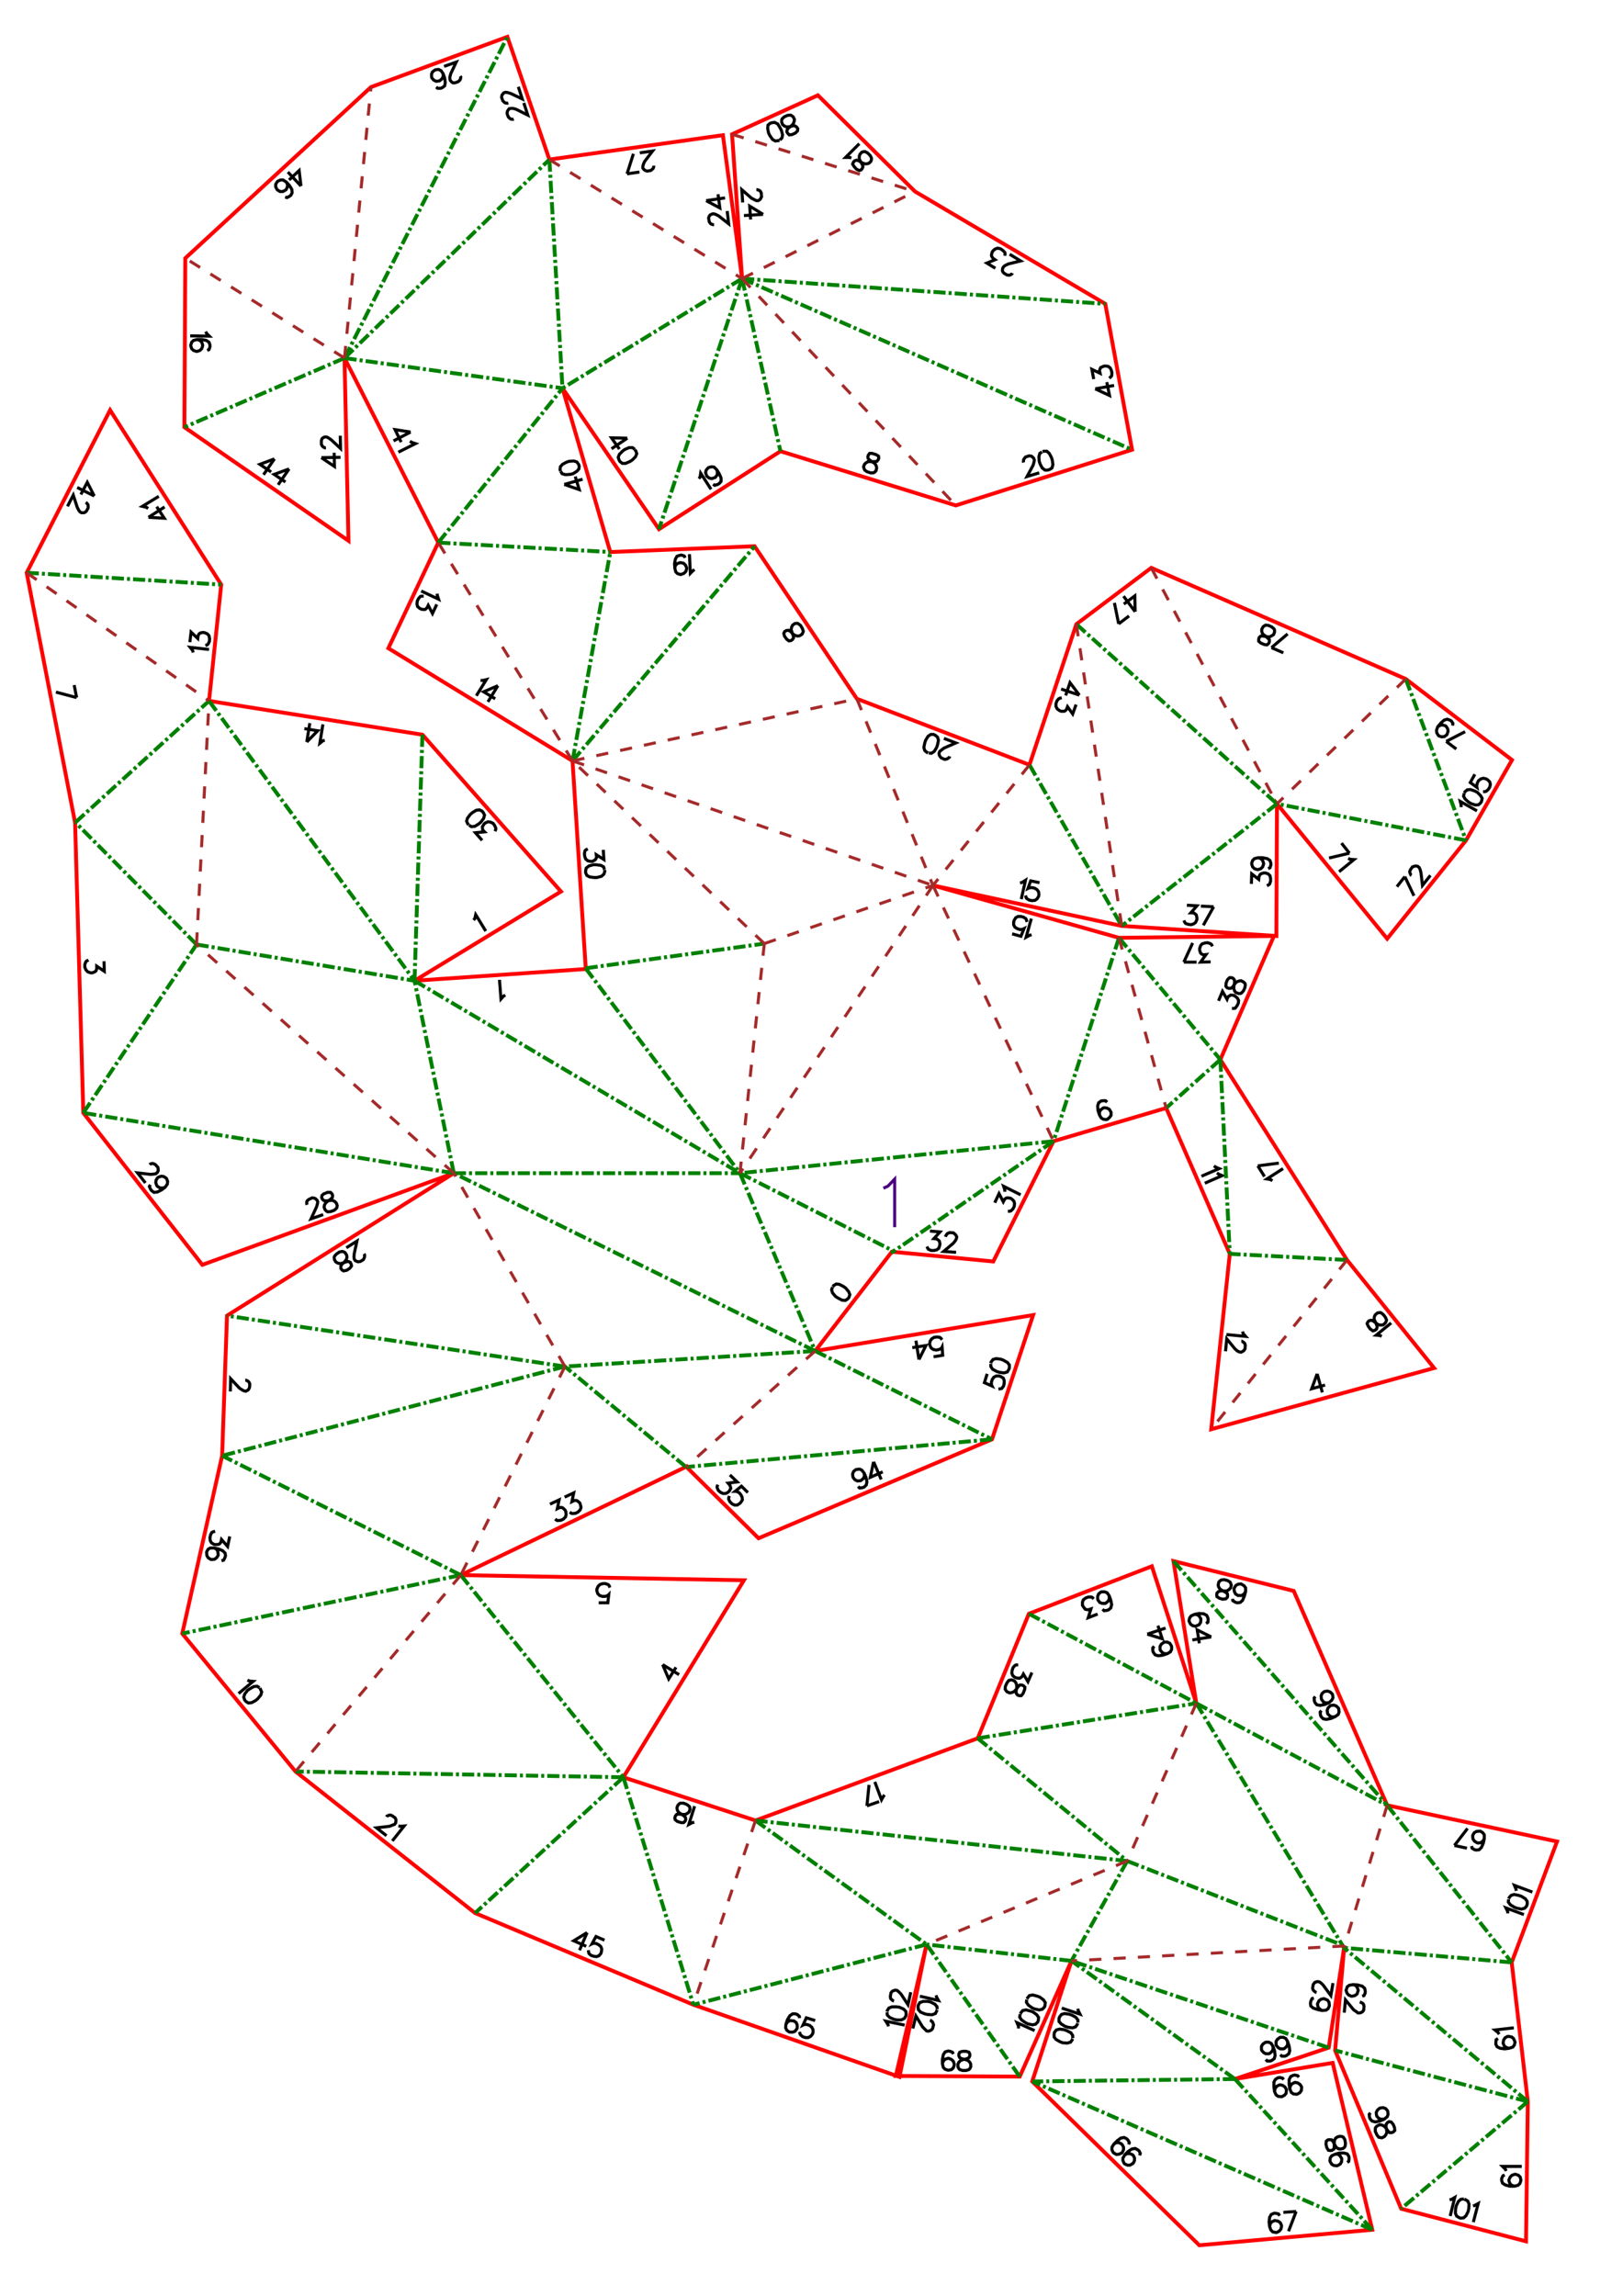 <?xml version="1.0" encoding="UTF-8" standalone="no"?>
<svg
   height="841.89pt"
   viewBox="0 0 533 754"
   width="595.276pt"
   version="1.1"
   id="svg1"
   sodipodi:docname="mainInv200_H20A_A4x2.svg"
   inkscape:version="1.3 (0e150ed6c4, 2023-07-21)"
   xmlns:inkscape="http://www.inkscape.org/namespaces/inkscape"
   xmlns:sodipodi="http://sodipodi.sourceforge.net/DTD/sodipodi-0.dtd"
   xmlns="http://www.w3.org/2000/svg"
   xmlns:svg="http://www.w3.org/2000/svg">
  <defs
     id="defs1" />
  <sodipodi:namedview
     id="namedview1"
     pagecolor="#ffffff"
     bordercolor="#000000"
     borderopacity="0.25"
     inkscape:showpageshadow="2"
     inkscape:pageopacity="0.0"
     inkscape:pagecheckerboard="0"
     inkscape:deskcolor="#d1d1d1"
     inkscape:document-units="mm"
     showgrid="false"
     inkscape:zoom="0.7483165"
     inkscape:cx="732.97863"
     inkscape:cy="587.31833"
     inkscape:window-width="1920"
     inkscape:window-height="1057"
     inkscape:window-x="-8"
     inkscape:window-y="-8"
     inkscape:window-maximized="1"
     inkscape:current-layer="svg1" />
  <style
     type="text/css"
     id="style1"><![CDATA[
			path {
				fill: none;
			}
		]]></style>
  <g
     id="page_001">
    <path
       d="m 273.4,422.7 -0.3,0.9 0.3,1 1,1.2 0.8,0.5 1.3,0.7 1.1,0.1 0.8,-0.5 0.4,-0.5 0.3,-0.9 -0.4,-1 -1,-1.2 -0.7,-0.5 -1.4,-0.7 -1,-0.1 -0.8,0.5 -0.3,0.4 m -107.6,-95.8 -0.6,0.4 -0.8,0.9 -0.5,-6.3 m 162.7,73.2 1.4,-3 1.4,2.7 0.4,-0.8 0.5,-0.4 0.4,-0.1 1,0.1 0.5,0.3 0.7,0.7 0.2,0.8 -0.1,0.9 -0.4,0.8 -0.7,0.7 -0.4,0.1 H 331 m -1,-6.4 v -0.6 l -0.4,-1.2 5.6,2.8 m -29.8,11.9 3.3,0.3 -2,2.2 0.9,0.1 0.6,0.4 0.3,0.3 0.2,0.9 -0.1,0.6 -0.3,0.9 -0.7,0.5 -0.9,0.2 h -0.9 l -0.9,-0.4 -0.2,-0.3 -0.3,-0.6 m 6.1,-3.2 0.1,-0.3 0.3,-0.5 0.3,-0.3 0.7,-0.3 1.2,0.1 0.5,0.4 0.3,0.3 0.3,0.6 -0.1,0.6 -0.3,0.6 -0.7,0.9 -3.2,2.7 4.1,0.3 m -2.1,-162.9 -0.1,0.3 -0.5,0.4 -0.4,0.2 -0.7,0.1 -1.1,-0.5 -0.4,-0.5 -0.2,-0.3 -0.1,-0.7 0.2,-0.6 0.5,-0.4 0.9,-0.7 3.9,-1.7 -3.9,-1.5 m -5,4.8 0.9,0.1 0.9,-0.6 0.8,-1.3 0.3,-0.9 0.3,-1.5 -0.3,-1 -0.7,-0.6 -0.6,-0.3 h -0.9 l -0.9,0.6 -0.8,1.3 -0.3,0.9 -0.3,1.5 0.3,1 0.7,0.6 0.4,0.2 m 30.2,42.7 0.7,-0.2 1.1,-0.7 -1.4,6.2 m 6,-5.4 -2.9,-0.6 -0.9,2.5 0.4,-0.2 0.9,-0.1 0.9,0.2 0.8,0.5 0.5,0.7 0.1,0.9 -0.1,0.6 -0.5,0.8 -0.7,0.5 -1,0.1 -0.9,-0.2 -0.8,-0.5 -0.2,-0.3 -0.2,-0.7 m 17.7,-65.8 -3.1,-4.1 -1.4,4.2 m 4.5,-0.1 -6,-2 m 4.9,5.1 -1.1,3.1 -1.7,-2.4 -0.3,0.8 -0.4,0.5 -0.4,0.2 h -1 l -0.5,-0.2 -0.8,-0.6 -0.4,-0.8 v -0.9 l 0.3,-0.9 0.6,-0.7 0.4,-0.2 0.6,-0.1 m 24.1,-28.3 -0.1,-5.2 -3.6,2.7 m 3.7,2.5 -3.8,-5.1 m -1.6,9.1 -1.4,-6.9 m 4.8,4.3 -3.4,2.6 m -109.1,5 0.8,0.6 0.6,-0.1 0.5,-0.3 0.4,-0.6 -0.1,-0.7 -0.4,-1.1 -0.3,-1 0.2,-0.8 0.3,-0.6 0.7,-0.5 0.7,-0.1 0.4,0.1 0.8,0.6 0.6,1 0.3,0.9 -0.1,0.4 -0.3,0.6 -0.8,0.5 -0.6,0.1 -0.9,-0.2 -0.7,-0.5 -0.9,-0.9 -0.6,-0.3 -0.7,0.1 -0.5,0.3 -0.3,0.6 0.2,0.9 0.8,1.1 m -30.3,-22.9 -0.5,0.3 -0.9,0.9 -0.3,-6.3 m -4.8,4.6 0.2,-0.9 0.6,-0.6 0.9,-0.3 h 0.3 l 0.9,0.2 0.6,0.6 0.4,0.9 v 0.3 l -0.3,0.9 -0.6,0.6 -0.8,0.3 -0.3,0.1 -1,-0.3 -0.6,-0.6 -0.3,-1.2 -0.1,-1.5 0.3,-1.5 0.5,-0.9 0.9,-0.3 0.6,-0.1 0.9,0.3 0.3,0.6 m -81.5,11.8 0.1,0.6 0.4,1.2 -5.7,-2.7 m 5.1,4.4 -1.4,3 -1.4,-2.7 -0.4,0.8 -0.5,0.5 -0.4,0.1 -0.9,-0.1 -0.6,-0.3 -0.7,-0.6 -0.2,-0.8 0.1,-1 0.4,-0.8 0.6,-0.7 0.4,-0.1 h 0.7 m 18.7,27.6 0.7,0.1 1.2,-0.3 -3.3,5.3 m 7.1,-3.3 -4.7,2 3.8,2.3 m 0.9,-4.3 -3.3,5.3 m 37.9,48.6 0.2,3.2 -2.5,-1.6 0.1,0.9 -0.3,0.6 -0.3,0.3 -0.8,0.4 h -0.6 l -0.9,-0.2 -0.7,-0.6 -0.3,-0.9 -0.1,-0.8 0.2,-1 0.3,-0.3 0.6,-0.3 m 5.5,6.8 -0.3,-0.9 -0.9,-0.5 -1.6,-0.2 h -0.9 l -1.4,0.4 -0.9,0.7 -0.2,0.9 v 0.6 l 0.4,0.9 0.9,0.5 1.5,0.2 h 0.9 l 1.5,-0.4 0.8,-0.7 0.3,-0.9 v -0.5 m 140.2,21.3 -0.7,0.2 -1.1,0.6 1.7,-6.1 m -6.3,5 2.9,0.8 1,-2.5 -0.4,0.2 -0.9,0.1 -0.9,-0.3 -0.8,-0.5 -0.4,-0.8 v -0.9 l 0.2,-0.6 0.5,-0.8 0.7,-0.4 h 1 l 0.8,0.2 0.8,0.5 0.2,0.4 0.2,0.7 m 26.3,59.2 -0.5,-0.5 h -0.9 l -0.6,0.1 -0.8,0.6 -0.3,1 0.1,1.5 0.5,1.5 0.6,1 0.7,0.4 1,0.1 0.3,-0.1 0.7,-0.6 0.5,-0.7 v -1 l -0.1,-0.2 -0.5,-0.8 -0.8,-0.4 -0.9,-0.1 -0.3,0.1 -0.8,0.6 -0.4,0.7 v 1 m 37.6,16.7 0.5,0.4 1.2,0.5 -5.8,2.5 m 5.1,-1.1 0.5,0.4 1.2,0.5 -5.7,2.5 m 22.2,-0.8 -0.6,-0.4 -1.2,-0.2 5.3,-3.4 m -8.3,-0.9 6.9,-0.9 m -4.7,4.4 -2.2,-3.5 m -5,54.4 0.2,0.7 0.8,0.9 -6.3,-0.6 m 4.9,2.2 h 0.2 l 0.6,0.4 0.3,0.3 0.2,0.6 -0.1,1.2 -0.4,0.6 -0.3,0.2 -0.6,0.3 -0.6,-0.1 -0.6,-0.3 -0.8,-0.7 -2.7,-3.3 -0.4,4.1 m 51.3,-4.9 -0.6,-0.3 -1.2,-0.1 4.9,-4 m -6.8,2 0.8,0.6 0.7,-0.2 0.5,-0.4 0.2,-0.6 -0.1,-0.6 -0.5,-1.2 -0.4,-0.8 0.1,-0.9 0.3,-0.6 0.7,-0.6 0.7,-0.1 h 0.4 l 0.8,0.6 0.7,0.9 0.4,0.9 -0.1,0.4 -0.3,0.6 -0.7,0.6 -0.6,0.1 -0.9,-0.1 -0.8,-0.5 -0.9,-0.7 -0.7,-0.3 -0.6,0.1 -0.5,0.4 -0.3,0.6 0.4,0.9 0.8,1.1 m -17.6,14.5 -1.8,4.9 4.4,-1.2 m -2.6,-3.7 1.7,6.1 m -23.3,-167 0.1,-3.3 2.3,1.8 0.1,-0.9 0.3,-0.6 0.3,-0.3 0.9,-0.3 h 0.6 l 0.9,0.3 0.6,0.6 0.2,0.9 v 0.9 l -0.3,0.9 -0.3,0.3 -0.6,0.3 m -2.9,-9.2 0.9,0.3 0.6,0.6 0.3,0.9 v 0.3 l -0.3,0.9 -0.6,0.6 -0.9,0.3 h -0.3 l -0.9,-0.3 -0.6,-0.6 -0.3,-0.9 v -0.3 l 0.3,-0.9 0.6,-0.6 1.2,-0.3 h 1.5 l 1.5,0.3 0.9,0.6 0.3,0.9 v 0.6 l -0.3,0.9 -0.6,0.3 m -26.7,12 3.3,0.2 -2,2.3 h 0.9 l 0.6,0.4 0.3,0.3 0.2,0.9 v 0.6 l -0.4,0.9 -0.6,0.5 -0.9,0.3 -0.9,-0.1 -0.9,-0.3 -0.3,-0.4 -0.3,-0.6 m 9.8,-4.5 -3.4,6.1 m -0.8,-6.3 4.2,0.2 m -1,18.1 -3.3,0.1 1.8,-2.5 -0.9,0.1 -0.6,-0.3 -0.3,-0.3 -0.3,-0.9 v -0.6 l 0.3,-0.9 0.5,-0.6 0.9,-0.3 0.9,-0.1 0.9,0.3 0.4,0.3 0.3,0.6 m -9.4,5.2 2.9,-6.3 m 1.3,6.3 h -4.2 m 11.4,12.7 1.3,-3.1 1.5,2.6 0.3,-0.8 0.6,-0.4 0.3,-0.2 1,0.1 0.5,0.3 0.7,0.6 0.4,0.8 -0.1,0.9 -0.4,0.8 -0.6,0.8 -0.4,0.1 h -0.7 m -1.9,-8.3 -0.1,1 0.4,0.5 0.6,0.2 h 0.6 l 0.6,-0.4 0.7,-1 0.6,-0.7 0.8,-0.3 0.7,-0.1 0.8,0.4 0.5,0.5 0.1,0.4 -0.1,0.9 -0.5,1.1 -0.6,0.7 -0.4,0.2 h -0.6 l -0.9,-0.3 -0.4,-0.5 -0.3,-0.8 0.1,-1 0.2,-1.2 -0.1,-0.7 -0.4,-0.5 -0.5,-0.2 h -0.7 l -0.7,0.7 -0.5,1.3 m -296,-80 -0.6,0.2 -1,0.8 1,-6.2 m -5.3,5.8 3.6,-3.7 -4.4,-0.7 m 0.8,4.4 1,-6.2 m 56.6,38.5 -2.2,-2.5 3,-0.3 -0.6,-0.6 -0.1,-0.7 v -0.4 l 0.5,-0.8 0.4,-0.4 0.9,-0.4 0.8,0.1 0.9,0.4 0.5,0.7 0.4,0.9 v 0.4 l -0.3,0.6 m -8.5,-2 0.8,0.5 1.1,-0.1 1.3,-0.8 0.7,-0.6 0.9,-1.2 0.3,-1.1 -0.4,-0.8 -0.4,-0.5 -0.8,-0.4 -1.1,0.1 -1.3,0.8 -0.7,0.6 -0.9,1.2 -0.3,1 0.4,0.9 0.3,0.3 m 1.6,31.3 0.4,-0.5 0.3,-1.3 3.3,5.4 M 25.1,229.1 18.3,227.3 m 6,-2.3 0.8,4.1 m 38.3,-14.8 -0.2,-0.7 -0.8,-1 6.2,0.7 m -6.3,-2.4 0.4,-3.3 2.2,2.1 0.1,-0.9 0.3,-0.6 0.4,-0.3 0.9,-0.2 0.6,0.1 0.9,0.4 0.5,0.6 0.2,1 -0.1,0.9 -0.4,0.8 -0.3,0.3 -0.6,0.2 m -33.3,103.7 0.1,3.3 -2.5,-1.7 v 0.9 l -0.2,0.6 -0.3,0.3 -0.9,0.4 h -0.6 l -0.9,-0.3 -0.6,-0.6 -0.4,-0.9 v -0.9 l 0.3,-0.9 0.3,-0.3 0.6,-0.3 m 277.6,130.3 3,-0.5 -0.2,-2.7 -0.2,0.4 -0.8,0.4 -0.9,0.2 -1,-0.2 -0.7,-0.5 -0.4,-0.8 -0.1,-0.6 0.2,-0.9 0.5,-0.7 0.8,-0.5 0.9,-0.1 0.9,0.1 0.4,0.3 0.4,0.5 m -7.6,6.5 2.3,-4.6 -4.5,0.7 m 2.2,3.9 -1,-6.2 m 23.4,10.9 -0.9,2.9 2.5,1.1 -0.2,-0.4 v -0.9 l 0.3,-0.9 0.5,-0.7 0.8,-0.4 h 0.9 l 0.6,0.2 0.8,0.5 0.3,0.8 v 0.9 l -0.2,0.9 -0.6,0.8 -0.4,0.1 -0.7,0.1 m -2.5,-8.3 v 0.9 l 0.6,0.9 1.3,0.7 0.9,0.3 1.5,0.2 1.1,-0.3 0.5,-0.8 0.2,-0.5 v -1 l -0.6,-0.8 -1.4,-0.8 -0.8,-0.3 -1.6,-0.2 -1,0.3 -0.6,0.8 -0.1,0.4 M 30.9,162.9 l -2.3,-4.5 -2.1,4 m 4.4,0.5 -5.6,-2.8 m 2.8,4.9 0.3,0.2 0.4,0.5 0.1,0.4 v 0.7 l -0.6,1.1 -0.5,0.4 -0.4,0.1 h -0.7 l -0.5,-0.3 -0.4,-0.5 -0.5,-1 -1.3,-4 -1.9,3.7 m 26.6,3.6 5.2,0.3 -2.5,-3.8 m -2.7,3.5 5.3,-3.4 m -5.4,0.5 -0.6,-0.4 -1.3,-0.3 5.4,-3.3 m 133.2,-3.9 4.9,1.7 -1.3,-4.3 m -3.6,2.6 6,-1.7 m -7.2,-2.6 0.5,0.8 1.1,0.3 1.5,-0.1 0.9,-0.2 1.3,-0.8 0.7,-0.8 0.1,-0.9 -0.2,-0.6 -0.6,-0.8 -1,-0.3 -1.5,0.1 -0.9,0.3 -1.3,0.7 -0.7,0.8 -0.1,1 0.2,0.4 m -49.3,-12.8 -5.1,-0.8 2,4.1 m 3.1,-3.3 -5.6,2.9 m 5.4,0.1 0.6,0.4 1.2,0.4 -5.6,2.8 m 37.9,-109.4 -0.3,0.1 -0.7,-0.1 -0.3,-0.2 -0.5,-0.5 -0.4,-1.1 0.1,-0.7 0.2,-0.4 0.4,-0.5 0.6,-0.1 h 0.7 l 1,0.3 3.8,1.9 -1.3,-4 m -5.1,0 -0.3,0.1 -0.7,-0.1 -0.3,-0.2 -0.5,-0.5 -0.4,-1.1 0.1,-0.7 0.2,-0.3 0.4,-0.5 0.6,-0.2 0.7,0.1 1,0.3 3.8,1.8 -1.3,-4 m -19.1,-3.5 0.2,0.3 -0.1,0.6 -0.2,0.4 -0.5,0.5 -1.1,0.4 h -0.7 L 148.4,27 147.9,26.5 147.7,26 v -0.7 l 0.3,-1.1 1.8,-3.8 -4,1.4 m -2.6,6.8 0.5,0.4 h 1 l 0.5,-0.2 0.8,-0.6 0.2,-1.1 -0.2,-1.5 -0.5,-1.4 -0.7,-1 -0.8,-0.4 -0.9,0.1 -0.3,0.1 -0.8,0.6 -0.3,0.7 v 1 l 0.1,0.3 0.6,0.7 0.8,0.4 0.9,-0.1 0.3,-0.1 0.7,-0.6 0.4,-0.7 v -1 m 69.2,30.2 v 0.3 l -0.2,0.6 -0.3,0.3 -0.5,0.4 -1.2,0.2 -0.6,-0.2 -0.4,-0.3 -0.4,-0.5 v -0.6 l 0.2,-0.7 0.4,-0.9 2.6,-3.4 -4.2,0.6 m -4.2,6.9 2.1,-6.6 m 2,6 -4.1,0.6 m 28.6,16.7 h -0.3 l -0.6,-0.2 -0.3,-0.2 -0.4,-0.6 -0.2,-1.2 0.2,-0.6 0.3,-0.4 0.6,-0.3 0.5,-0.1 0.7,0.2 1,0.5 3.3,2.6 -0.5,-4.2 m -6.9,-3.4 4.5,2.4 -0.6,-4.5 m -3.9,2.1 6.2,-0.9 M 98.8,61.1 98.2,56 94.9,59.1 m 3.9,2 -4.3,-4.6 m -0.9,8.2 0.6,0.2 0.8,-0.4 0.5,-0.4 0.4,-0.8 -0.1,-1.1 -0.8,-1.3 -1,-1.1 -1.1,-0.7 h -0.8 l -0.9,0.4 -0.2,0.2 -0.5,0.8 v 0.9 l 0.4,0.8 0.2,0.2 0.8,0.5 h 0.9 l 0.8,-0.4 0.3,-0.2 0.4,-0.8 0.1,-0.8 -0.4,-0.9 m -26.5,49.1 0.3,0.6 0.9,0.9 -6.3,-0.1 m 5.6,4.8 0.6,-0.3 0.3,-0.9 v -0.6 l -0.3,-0.9 -0.9,-0.6 -1.5,-0.3 h -1.5 l -1.2,0.3 -0.6,0.6 -0.3,0.9 v 0.3 l 0.3,0.9 0.6,0.6 0.9,0.3 h 0.3 l 0.9,-0.3 0.6,-0.6 0.3,-0.9 v -0.3 l -0.3,-0.9 -0.6,-0.6 -0.9,-0.3 m 40.8,38.8 4.3,2.9 -0.1,-4.5 m -4.2,1.6 6.3,-0.1 m -4.8,-3.1 h -0.3 l -0.6,-0.3 -0.3,-0.3 -0.3,-0.6 v -1.2 l 0.2,-0.6 0.3,-0.3 0.6,-0.3 h 0.6 l 0.6,0.3 0.9,0.6 3.1,2.9 -0.1,-4.2 m -21.6,7.6 -4.8,1.8 3.7,2.5 m 1.1,-4.3 -3.6,5.2 m 8.4,-1.9 -4.9,1.8 3.7,2.5 m 1.2,-4.3 -3.6,5.2 m 114.7,-15.3 -5.2,-0.1 2.6,3.7 m 2.6,-3.6 -5.2,3.5 m 7.7,0.2 -0.8,-0.6 h -1.1 l -1.4,0.6 -0.7,0.5 -1.1,1.1 -0.4,1 0.3,0.9 0.3,0.5 0.8,0.6 h 1 l 1.4,-0.6 0.8,-0.5 1.1,-1.1 0.4,-1 -0.3,-0.9 -0.3,-0.4 m 21,9.5 0.4,-0.5 0.2,-1.3 3.4,5.3 m 1.9,-6.4 0.2,0.9 -0.1,0.8 -0.6,0.8 -0.3,0.1 -0.9,0.3 -0.8,-0.2 -0.8,-0.6 -0.1,-0.3 -0.3,-0.9 0.2,-0.8 0.6,-0.7 0.3,-0.2 0.9,-0.2 0.8,0.1 0.9,0.9 0.8,1.3 0.6,1.4 v 1.1 l -0.6,0.7 -0.5,0.3 -1,0.3 -0.5,-0.4 m 52.4,-10.1 h -1 l -0.4,0.5 -0.2,0.6 0.1,0.6 0.5,0.5 1,0.7 0.8,0.5 0.4,0.8 0.1,0.6 -0.2,0.9 -0.5,0.5 -0.4,0.2 h -0.9 l -1.2,-0.4 -0.7,-0.5 -0.2,-0.4 -0.2,-0.7 0.3,-0.8 0.5,-0.5 0.7,-0.4 h 1 1.2 l 0.7,-0.1 0.4,-0.5 0.2,-0.5 -0.1,-0.7 -0.8,-0.5 -1.3,-0.4 m 49.8,3 -0.1,-0.3 0.1,-0.7 0.2,-0.3 0.4,-0.5 1.2,-0.4 0.7,0.1 0.3,0.2 0.5,0.5 0.2,0.6 -0.1,0.6 -0.3,1.1 -2,3.7 4,-1.2 m 0.9,-6.9 -0.7,0.5 -0.3,1.1 0.1,1.5 0.3,0.9 0.7,1.3 0.9,0.7 h 0.9 l 0.6,-0.2 0.8,-0.5 0.3,-1.1 -0.2,-1.5 -0.3,-0.9 -0.7,-1.3 -0.8,-0.7 h -1 l -0.4,0.1 m 17.3,-20.6 4.7,2.2 -0.9,-4.4 m -3.8,2.2 6.2,-1.1 m -6.7,-2.1 -0.6,-3.2 2.7,1.3 -0.2,-0.9 0.2,-0.6 0.2,-0.4 0.9,-0.4 0.5,-0.1 1,0.1 0.7,0.5 0.4,0.8 0.2,0.9 -0.1,0.9 -0.3,0.4 -0.5,0.4 m -31.8,-34.5 -0.1,0.2 -0.6,0.4 -0.4,0.1 -0.7,-0.1 -1,-0.6 -0.4,-0.5 -0.1,-0.4 0.1,-0.7 0.3,-0.5 0.5,-0.4 1,-0.5 4.1,-1 -3.6,-2.2 m -4.7,4.6 -2.8,-1.7 2.7,-1.1 -0.7,-0.5 -0.4,-0.6 -0.1,-0.4 0.2,-0.9 0.3,-0.5 0.7,-0.6 0.8,-0.3 1,0.2 0.7,0.5 0.7,0.7 0.1,0.4 L 330,84 M 248.4,62.3 h 0.3 l 0.6,0.2 0.4,0.3 0.3,0.6 0.1,1.2 -0.3,0.6 -0.2,0.3 -0.6,0.4 h -0.6 l -0.6,-0.3 -1,-0.5 -3.2,-2.8 0.3,4.2 m 6.7,3.9 -4.4,-2.7 0.3,4.4 m 4.1,-1.7 -6.3,0.4 m 173.3,141.9 5.3,-4.5 m -1.4,6.2 -3.9,-1.7 m -2.4,-1 0.9,0.1 0.6,-0.5 0.2,-0.5 v -0.7 l -0.5,-0.5 -0.9,-0.8 -0.8,-0.6 -0.3,-0.8 v -0.7 l 0.4,-0.8 0.5,-0.4 0.4,-0.2 0.9,0.1 1.1,0.5 0.7,0.6 0.2,0.4 v 0.7 l -0.3,0.8 -0.6,0.4 -0.8,0.4 -0.9,-0.1 -1.2,-0.2 h -0.7 l -0.5,0.4 -0.2,0.6 v 0.7 l 0.7,0.6 1.2,0.5 m 46.1,76.2 3,6.3 m -5.6,-3 2.6,-3.3 m 2.2,-0.4 -0.2,-0.1 -0.3,-0.7 -0.1,-0.4 0.2,-0.6 0.7,-1 0.6,-0.2 0.5,-0.1 0.6,0.1 0.5,0.4 0.3,0.6 0.3,1.1 0.5,4.2 2.6,-3.3 m -26.6,-7.3 -6.7,1.6 m 4.1,-4.9 2.6,3.3 m -0.4,1.7 0.6,0.3 1.3,0.1 -4.9,4 m 35.2,-42.8 6.2,-3.2 m -2.9,5.7 -3.3,-2.5 m -2.8,-4.8 0.8,-0.5 0.9,-0.1 0.9,0.3 0.2,0.2 0.5,0.8 0.1,0.8 -0.3,0.9 -0.1,0.2 -0.8,0.6 -0.9,0.1 -0.9,-0.3 -0.2,-0.2 -0.5,-0.8 -0.1,-0.8 0.4,-1.2 1,-1.2 1.1,-1 1,-0.3 0.9,0.3 0.5,0.3 0.5,0.8 -0.1,0.7 m 2.8,26.8 v -0.7 l -0.3,-1.2 5.5,3.1 m -4.2,-5.8 -0.2,1 0.5,0.9 1.1,1 0.8,0.5 1.5,0.5 1,-0.1 0.7,-0.6 0.3,-0.5 0.2,-1 -0.5,-0.9 -1.1,-1.1 -0.8,-0.4 -1.4,-0.5 -1.1,0.1 -0.7,0.6 -0.3,0.4 m 3.5,-6.1 -1.5,2.7 2.2,1.6 -0.1,-0.5 0.2,-0.9 0.4,-0.8 0.8,-0.6 0.8,-0.2 0.9,0.2 0.5,0.3 0.7,0.7 0.2,0.8 -0.2,0.9 -0.5,0.8 -0.7,0.6 -0.4,0.1 h -0.6 m -367.6,151.8 0.2,0.3 v 0.6 l -0.1,0.4 -0.3,0.6 -1,0.6 -0.7,0.1 -0.4,-0.1 -0.6,-0.3 -0.3,-0.5 -0.1,-0.7 0.1,-1.1 0.9,-4.1 -3.5,2.2 m 1.1,6.8 0.6,-0.8 -0.1,-0.6 -0.3,-0.6 -0.6,-0.3 -0.7,0.1 -1.1,0.4 -1,0.2 -0.8,-0.2 -0.6,-0.4 -0.4,-0.7 -0.1,-0.7 0.1,-0.4 0.6,-0.7 1,-0.7 0.9,-0.2 0.5,0.1 0.5,0.3 0.5,0.8 0.1,0.7 -0.2,0.8 -0.6,0.7 -0.9,0.9 -0.3,0.6 v 0.7 l 0.4,0.5 0.5,0.3 1,-0.2 1.1,-0.7 m -34.4,36.8 h 0.3 l 0.6,0.3 0.3,0.3 0.3,0.6 -0.1,1.2 -0.3,0.6 -0.3,0.3 -0.6,0.3 -0.6,-0.1 -0.6,-0.3 -0.9,-0.6 -2.9,-3.1 -0.1,4.2 m 105,37 3,-1.4 -0.6,2.9 0.8,-0.4 h 0.7 l 0.4,0.2 0.7,0.7 0.2,0.5 0.1,0.9 -0.2,0.8 -0.7,0.7 -0.8,0.4 -1,0.1 -0.4,-0.1 -0.5,-0.4 m 3.1,-7.2 3,-1.4 -0.6,2.9 0.8,-0.4 h 0.7 l 0.4,0.2 0.7,0.6 0.2,0.6 0.2,0.9 -0.3,0.8 -0.7,0.7 -0.8,0.4 -1,0.1 -0.4,-0.1 -0.5,-0.4 m -111.7,8 -0.7,3.3 -2,-2.3 -0.2,0.9 -0.4,0.5 -0.3,0.2 -1,0.1 -0.6,-0.1 -0.8,-0.5 -0.4,-0.7 -0.1,-1 0.2,-0.9 0.4,-0.8 0.4,-0.2 0.7,-0.2 m 2.1,9.7 0.7,-0.2 0.4,-0.8 0.2,-0.6 -0.1,-0.9 -0.8,-0.8 -1.4,-0.6 -1.4,-0.3 H 69 l -0.7,0.4 -0.5,0.9 v 0.2 l 0.1,1 0.4,0.7 0.8,0.5 0.3,0.1 1,-0.1 0.7,-0.5 0.5,-0.8 v -0.3 l -0.1,-0.9 -0.4,-0.8 -0.8,-0.4 m 10.9,43.4 0.7,0.3 1.2,0.1 -4.8,4 m 6.9,-1.9 -0.8,-0.5 -1.1,0.1 -1.4,0.8 -0.7,0.5 -0.9,1.2 -0.3,1 0.3,0.9 0.4,0.5 0.8,0.5 1.1,-0.1 1.3,-0.7 0.7,-0.6 1,-1.2 0.3,-1 -0.4,-0.9 -0.2,-0.4 m 41.6,42.3 0.1,-0.2 0.6,-0.3 0.5,-0.1 0.6,0.2 1,0.7 0.3,0.6 v 0.4 l -0.1,0.7 -0.4,0.5 -0.6,0.2 -1,0.4 -4.3,0.5 3.3,2.6 m 3.9,-3.2 0.7,0.1 1.2,-0.1 -3.9,4.9 m 64,30.1 -4.4,2.7 4.1,1.8 m 0.3,-4.5 -2.5,5.8 m 8.2,-3.3 -2.8,-1.2 -1.3,2.4 0.4,-0.2 1,0.1 0.8,0.4 0.7,0.6 0.3,0.8 -0.1,0.9 -0.2,0.6 -0.6,0.7 -0.8,0.3 -0.9,-0.1 -0.9,-0.3 -0.7,-0.6 -0.1,-0.4 -0.1,-0.7 m 34.8,-42 -0.7,0.1 -1.1,0.6 1.9,-6 m -4.5,5.4 h 0.9 l 0.5,-0.5 0.2,-0.6 -0.1,-0.6 -0.5,-0.5 -1,-0.7 -0.8,-0.5 -0.4,-0.8 -0.1,-0.7 0.3,-0.8 0.5,-0.5 0.3,-0.2 h 1 l 1.1,0.4 0.8,0.6 0.2,0.3 0.1,0.7 -0.3,0.9 -0.5,0.4 -0.7,0.4 h -1 l -1.2,-0.1 -0.7,0.1 -0.4,0.5 -0.2,0.6 0.1,0.6 0.7,0.6 1.3,0.4 m 66.8,-9.1 -0.4,0.5 -0.6,1.1 -2.2,-5.9 m -2.6,7.9 0.7,-6.9 m 3.3,5.5 -4,1.4 m 146.8,63.1 -0.6,0.2 -0.4,0.9 -0.1,0.6 0.1,0.9 0.8,0.7 1.5,0.5 1.4,0.3 1.3,-0.1 0.7,-0.5 0.4,-0.9 v -0.3 l -0.1,-0.9 -0.5,-0.7 -0.9,-0.4 -0.3,-0.1 -0.9,0.2 -0.7,0.5 -0.4,0.8 -0.1,0.3 0.2,1 0.5,0.6 0.8,0.5 m -1.8,-5.9 -0.3,-0.1 -0.5,-0.4 -0.3,-0.3 -0.2,-0.6 0.2,-1.2 0.4,-0.6 0.3,-0.2 0.7,-0.2 0.6,0.1 0.5,0.3 0.8,0.8 2.5,3.4 0.7,-4.1 m -175.2,11.5 -0.1,-0.6 -0.7,-0.6 -0.6,-0.2 h -0.9 l -0.9,0.6 -0.8,1.3 -0.5,1.5 -0.1,1.2 0.4,0.8 0.7,0.5 0.3,0.1 h 1 l 0.7,-0.3 0.6,-0.8 0.1,-0.3 v -0.9 l -0.3,-0.8 -0.8,-0.6 h -0.3 l -0.9,-0.1 -0.8,0.4 -0.6,0.8 m 9.6,-1.2 -2.9,-0.9 -1.1,2.4 0.4,-0.2 h 0.9 l 0.9,0.3 0.7,0.6 0.4,0.8 v 0.9 l -0.2,0.6 -0.6,0.7 -0.8,0.4 h -0.9 l -0.9,-0.3 -0.7,-0.6 -0.2,-0.4 -0.1,-0.6 m 29.2,-1.8 -0.2,-0.6 -0.7,-1.1 6.2,1.3 m -5.8,-4.2 0.1,0.9 0.8,0.8 1.4,0.6 0.9,0.2 h 1.5 l 1,-0.5 0.5,-0.8 0.1,-0.6 -0.1,-0.9 -0.8,-0.8 -1.4,-0.6 -0.9,-0.1 h -1.5 l -1,0.4 -0.5,0.8 -0.1,0.4 m 2.3,-3.5 -0.3,-0.1 -0.5,-0.4 -0.3,-0.3 -0.1,-0.7 0.2,-1.2 0.4,-0.5 0.4,-0.2 0.6,-0.2 0.6,0.1 0.5,0.4 0.8,0.8 2.3,3.5 0.9,-4.1 m -198.3,-258.6 -0.1,-0.3 v -0.7 l 0.2,-0.4 0.5,-0.4 1.1,-0.5 0.7,0.1 0.4,0.2 0.5,0.5 0.2,0.5 -0.1,0.7 -0.3,1 -1.8,3.9 4,-1.4 m 0.3,-6.9 -0.7,0.6 -0.1,0.7 0.2,0.5 0.5,0.5 0.7,0.1 1.2,-0.1 0.9,-0.1 0.8,0.4 0.5,0.5 0.3,0.8 -0.1,0.7 -0.2,0.3 -0.7,0.6 -1.1,0.4 -1,0.1 -0.4,-0.2 -0.5,-0.5 -0.3,-0.8 0.1,-0.7 0.4,-0.7 0.7,-0.6 1,-0.7 0.5,-0.5 0.1,-0.7 -0.2,-0.5 -0.5,-0.5 h -1 l -1.2,0.5 m -57.2,-9.6 0.2,-0.2 0.7,-0.2 0.4,0.1 0.6,0.3 0.8,0.9 0.1,0.7 v 0.4 l -0.3,0.6 -0.5,0.4 -0.7,0.1 -1,0.1 -4.3,-0.5 2.6,3.3 m 6.5,1.4 -0.9,0.3 -0.9,-0.1 -0.8,-0.5 -0.2,-0.3 -0.3,-0.9 0.1,-0.8 0.5,-0.8 0.3,-0.2 0.9,-0.3 0.8,0.1 0.8,0.5 0.2,0.3 0.3,0.8 -0.1,0.9 -0.7,1 -1.2,0.9 -1.4,0.7 -1.1,0.1 -0.8,-0.6 -0.3,-0.4 -0.4,-0.9 0.3,-0.6 m 289.6,160.2 -1.3,3 -1.5,-2.5 -0.4,0.8 -0.5,0.4 -0.4,0.2 -0.9,-0.1 -0.6,-0.2 -0.7,-0.6 -0.3,-0.8 0.1,-0.9 0.3,-0.9 0.6,-0.7 0.4,-0.2 h 0.7 m 2.1,8.3 0.1,-1 -0.5,-0.5 -0.5,-0.2 h -0.7 l -0.5,0.5 -0.7,1 -0.7,0.7 -0.8,0.3 -0.6,0.1 -0.9,-0.4 -0.4,-0.5 -0.2,-0.4 0.1,-0.9 0.5,-1.1 0.6,-0.8 0.4,-0.1 0.6,-0.1 0.9,0.4 0.4,0.5 0.3,0.8 v 0.9 l -0.2,1.2 0.1,0.7 0.4,0.5 0.5,0.2 h 0.7 l 0.6,-0.7 0.5,-1.3 m -2,111.3 v -0.7 l -0.5,-1.2 5.8,2.6 m -4.8,-5.4 -0.1,1 0.6,0.9 1.3,0.9 0.8,0.4 1.5,0.3 1,-0.2 0.7,-0.7 0.2,-0.5 0.1,-1 -0.6,-0.9 -1.2,-0.9 -0.8,-0.3 -1.5,-0.4 -1.1,0.2 -0.6,0.7 -0.2,0.4 m 2.1,-4.7 -0.1,0.9 0.6,0.9 1.2,0.9 0.9,0.4 1.5,0.3 1,-0.2 0.7,-0.7 0.2,-0.5 0.1,-1 -0.6,-0.9 -1.2,-0.9 -0.8,-0.3 -1.5,-0.4 -1.1,0.2 -0.6,0.7 -0.2,0.4 m -24.2,18.1 -0.3,-0.6 -0.8,-0.3 -0.6,-0.1 -1,0.3 -0.6,0.9 -0.3,1.5 v 1.5 l 0.3,1.2 0.6,0.6 0.9,0.3 h 0.3 l 0.9,-0.2 0.6,-0.6 0.3,-0.9 v -0.3 l -0.3,-0.9 -0.6,-0.6 -0.9,-0.4 h -0.3 l -0.9,0.3 -0.6,0.6 -0.3,0.9 m 6.6,-4.1 -0.9,0.3 -0.3,0.6 v 0.6 l 0.3,0.6 0.6,0.3 1.2,0.3 0.9,0.3 0.6,0.6 0.3,0.6 v 0.9 l -0.3,0.6 -0.3,0.3 -0.9,0.3 h -1.2 l -0.9,-0.3 -0.3,-0.3 -0.3,-0.6 v -0.9 l 0.3,-0.6 0.6,-0.6 0.9,-0.3 1.2,-0.3 0.6,-0.3 0.3,-0.6 v -0.6 l -0.3,-0.6 -0.9,-0.3 H 316 m -8.6,-18.4 0.2,0.6 0.6,1.1 -6.1,-1.4 m 5.7,4.3 -0.1,-0.9 -0.7,-0.8 -1.4,-0.7 -0.9,-0.2 h -1.5 l -1.1,0.4 -0.5,0.8 -0.1,0.6 0.1,0.9 0.7,0.8 1.4,0.6 0.9,0.2 1.5,0.1 1.1,-0.4 0.4,-0.8 0.2,-0.4 m -2.4,3.4 0.3,0.1 0.5,0.4 0.2,0.4 0.2,0.6 -0.3,1.2 -0.4,0.5 -0.4,0.2 -0.6,0.2 -0.6,-0.1 -0.5,-0.5 -0.8,-0.8 -2.2,-3.6 -1,4.1 m -38.6,-622.5 0.7,-0.7 0.1,-0.7 -0.3,-0.5 -0.5,-0.4 -0.7,-0.1 -1.2,0.3 -0.9,0.1 -0.8,-0.3 -0.6,-0.5 -0.3,-0.8 v -0.6 l 0.1,-0.4 0.7,-0.7 1.1,-0.5 1,-0.1 0.4,0.2 0.5,0.4 0.4,0.8 -0.1,0.7 -0.3,0.8 -0.6,0.6 -1,0.8 -0.4,0.5 -0.1,0.7 0.3,0.5 0.5,0.5 0.9,-0.1 1.3,-0.6 m -5.3,2.4 0.7,-0.7 0.2,-1 -0.4,-1.5 -0.4,-0.8 -0.8,-1.3 -1,-0.5 -0.9,0.1 -0.6,0.2 -0.7,0.6 -0.1,1.1 0.3,1.5 0.4,0.8 0.9,1.3 0.9,0.5 0.9,-0.1 0.5,-0.1 m 25.3,9.5 0.9,0.4 0.6,-0.2 0.4,-0.5 0.2,-0.6 -0.2,-0.6 -0.6,-1.1 -0.4,-0.8 v -0.9 l 0.2,-0.6 0.6,-0.7 0.6,-0.2 h 0.5 l 0.8,0.4 0.9,0.9 0.4,0.8 v 0.5 l -0.2,0.6 -0.6,0.6 -0.7,0.2 h -0.8 l -0.9,-0.4 -1,-0.6 -0.7,-0.2 -0.6,0.2 -0.4,0.4 -0.3,0.7 0.5,0.8 0.9,1 m -1.8,-3.8 -0.6,-0.2 h -1.3 l 4.5,-4.5 m 135.9,624.9 v 1 l -0.4,0.7 -0.7,0.6 -0.3,0.1 h -1 l -0.7,-0.4 -0.6,-0.7 -0.1,-0.3 v -1 l 0.4,-0.7 0.8,-0.6 0.3,-0.1 h 0.9 l 0.8,0.4 0.6,1 0.5,1.4 0.2,1.6 -0.3,1 -0.8,0.6 -0.5,0.2 h -1 l -0.5,-0.5 m 7.2,-5.9 v 1 l -0.4,0.7 -0.7,0.6 -0.3,0.1 h -1 l -0.7,-0.4 -0.6,-0.7 -0.1,-0.3 v -1 l 0.4,-0.7 0.8,-0.6 0.2,-0.1 h 1 l 0.8,0.4 0.6,1 0.5,1.5 0.2,1.5 -0.3,1 -0.8,0.6 -0.5,0.2 h -1 l -0.5,-0.5 m -66.5,-15.1 0.1,0.6 0.6,1.2 -6,-2 m 5.3,4.8 v -0.9 l -0.7,-0.9 -1.3,-0.7 -0.9,-0.3 -1.5,-0.2 -1,0.3 -0.6,0.8 -0.2,0.5 v 1 l 0.7,0.8 1.3,0.8 0.9,0.3 1.5,0.2 1,-0.3 0.6,-0.8 0.1,-0.4 m -1.6,4.9 v -0.9 l -0.6,-0.9 -1.4,-0.7 -0.8,-0.3 -1.5,-0.2 -1.1,0.3 -0.6,0.8 -0.1,0.5 v 1 l 0.6,0.8 1.4,0.8 0.8,0.3 1.5,0.1 1.1,-0.3 0.5,-0.7 0.2,-0.4 m 9.8,-141.1 0.5,0.5 0.9,-0.1 0.6,-0.2 0.7,-0.6 0.3,-1.1 -0.3,-1.5 -0.5,-1.4 -0.7,-1 -0.8,-0.3 h -1 l -0.3,0.1 -0.7,0.6 -0.3,0.8 v 0.9 l 0.1,0.3 0.6,0.8 0.8,0.3 h 1 l 0.2,-0.1 0.8,-0.7 0.3,-0.7 v -1 m -3.8,6 -3.1,1.2 0.9,-2.9 -0.9,0.3 -0.7,-0.1 -0.3,-0.1 -0.6,-0.8 -0.3,-0.5 v -1 l 0.3,-0.8 0.8,-0.6 0.8,-0.3 h 1 l 0.3,0.1 0.5,0.5 m 19.9,15.6 -0.5,0.5 v 0.9 l 0.2,0.6 0.6,0.8 1,0.3 1.5,-0.2 1.5,-0.5 1,-0.6 0.4,-0.8 v -0.9 l -0.1,-0.3 -0.5,-0.8 -0.8,-0.4 h -0.9 l -0.3,0.1 -0.8,0.6 -0.4,0.7 v 1 l 0.1,0.3 0.6,0.7 0.7,0.4 h 1 m -6.6,-6.4 4.9,1.5 -1.4,-4.3 m -3.5,2.8 6,-2 m 13.3,-1.5 0.6,-0.4 0.1,-0.9 -0.1,-0.6 -0.4,-0.8 -1,-0.5 -1.5,-0.1 -1.5,0.3 -1.1,0.5 -0.5,0.7 -0.2,0.9 0.1,0.3 0.4,0.8 0.7,0.5 0.9,0.2 0.3,-0.1 0.9,-0.4 0.5,-0.7 0.1,-0.9 v -0.3 l -0.5,-0.9 -0.7,-0.5 -0.9,-0.1 m 5.5,7.4 -4.6,-2.3 0.7,4.4 m 3.9,-2.1 -6.2,1 m 13.2,-13.5 0.1,0.6 0.8,0.5 0.6,0.2 1,-0.1 0.8,-0.7 0.6,-1.4 0.4,-1.5 v -1.2 l -0.5,-0.7 -0.8,-0.5 -0.3,-0.1 -0.9,0.1 -0.7,0.4 -0.5,0.8 -0.1,0.3 0.1,0.9 0.4,0.8 0.8,0.5 h 0.3 0.9 l 0.8,-0.5 0.5,-0.8 m -7.4,2.5 0.9,-0.1 0.5,-0.5 0.1,-0.5 -0.1,-0.7 -0.5,-0.4 -1.1,-0.6 -0.8,-0.5 -0.5,-0.8 -0.1,-0.6 0.2,-0.9 0.5,-0.5 0.3,-0.2 1,-0.1 1.1,0.3 0.8,0.5 0.2,0.4 0.2,0.6 -0.2,0.9 -0.5,0.5 -0.7,0.5 h -0.9 -1.3 l -0.6,0.2 -0.5,0.5 -0.1,0.6 0.1,0.6 0.8,0.5 1.3,0.4 m 32.2,36.5 -0.4,0.5 0.1,1 0.2,0.5 0.7,0.7 1,0.2 1.5,-0.3 1.4,-0.6 1,-0.7 0.3,-0.8 -0.1,-1 -0.1,-0.3 -0.7,-0.7 -0.8,-0.3 -0.9,0.1 -0.3,0.1 -0.7,0.7 -0.3,0.8 0.1,0.9 0.1,0.3 0.7,0.7 0.7,0.3 1,-0.1 m -6.5,-6.6 -0.4,0.5 0.1,1 0.2,0.5 0.6,0.7 1.1,0.2 1.5,-0.3 1.4,-0.6 0.9,-0.8 0.4,-0.8 -0.1,-0.9 -0.1,-0.3 -0.7,-0.7 -0.8,-0.3 -0.9,0.1 -0.3,0.1 -0.7,0.6 -0.3,0.8 0.1,1 0.1,0.2 0.6,0.8 0.8,0.3 1,-0.1 m -218.9,-12.5 2,4.7 2.4,-3.8 m -4.4,-0.9 5.4,3.3 m -26.4,-23.6 h 3 l 0.3,-2.7 -0.3,0.3 -0.9,0.3 h -0.9 l -0.9,-0.3 -0.6,-0.6 -0.3,-0.9 v -0.6 l 0.4,-0.9 0.6,-0.6 0.9,-0.3 h 0.9 l 0.9,0.3 0.3,0.3 0.3,0.7 m 170.4,182.9 0.2,-0.6 -0.4,-0.8 -0.5,-0.5 -0.8,-0.4 -1.1,0.2 -1.2,0.9 -1.1,1.1 -0.6,1 v 0.9 l 0.4,0.8 0.2,0.2 0.9,0.5 0.8,-0.1 0.9,-0.4 0.2,-0.2 0.4,-0.9 v -0.8 l -0.4,-0.8 -0.3,-0.3 -0.8,-0.4 h -0.9 l -0.8,0.5 m 8.5,3.7 0.2,-0.7 -0.4,-0.8 -0.5,-0.4 -0.8,-0.4 -1.1,0.2 -1.2,0.8 -1.1,1.1 -0.6,1.1 v 0.8 l 0.4,0.9 0.2,0.2 0.9,0.4 h 0.8 l 0.9,-0.5 0.2,-0.2 0.4,-0.8 v -0.9 l -0.4,-0.8 -0.2,-0.2 -0.9,-0.4 h -0.8 l -0.9,0.4 m 50.9,20 -0.4,-0.6 -0.9,-0.2 h -0.6 l -0.9,0.4 -0.5,0.9 -0.2,1.6 0.2,1.5 0.4,1.1 0.6,0.6 1,0.2 h 0.3 l 0.8,-0.4 0.6,-0.7 0.2,-0.9 v -0.3 l -0.4,-0.9 -0.7,-0.5 -0.9,-0.2 h -0.3 l -0.9,0.4 -0.5,0.6 -0.2,1 m 8.7,-5 -2.5,6.5 m -1.7,-6.2 4.2,-0.3 m 57.6,-120 0.2,0.7 0.8,0.5 0.6,0.1 0.9,-0.1 0.8,-0.8 0.6,-1.4 0.3,-1.4 v -1.3 l -0.5,-0.7 -0.8,-0.5 h -0.3 l -1,0.1 -0.7,0.4 -0.5,0.9 v 0.3 l 0.1,0.9 0.5,0.7 0.8,0.5 0.3,0.1 0.9,-0.1 0.7,-0.5 0.5,-0.8 m -9.8,2.2 4.3,-5.6 m -0.2,6.5 -4.1,-0.9 m 17.5,22.3 v -0.6 l -0.6,-1.2 5.9,2.2 m -5,-5 -0.1,0.9 0.7,0.9 1.3,0.8 0.8,0.3 1.5,0.3 1.1,-0.3 0.6,-0.7 0.2,-0.6 v -0.9 l -0.6,-0.9 -1.3,-0.8 -0.9,-0.3 -1.5,-0.3 -1,0.3 -0.6,0.7 -0.2,0.4 m 2.5,-2.6 -0.1,-0.6 -0.5,-1.2 5.9,2.2 m -11.3,48.1 -0.6,0.4 -0.1,0.9 v 0.6 l 0.4,0.8 1,0.5 1.5,0.2 1.5,-0.2 1.2,-0.4 0.5,-0.7 0.2,-0.9 -0.1,-0.3 -0.4,-0.9 -0.6,-0.5 -1,-0.2 h -0.3 l -0.8,0.4 -0.5,0.7 -0.2,0.9 v 0.3 l 0.4,0.9 0.7,0.5 0.9,0.2 m -3.3,-4.6 -0.4,-0.6 -1,-0.8 6.2,-0.7 m -49.8,-10.4 0.6,-0.2 0.4,-0.9 v -0.6 l -0.2,-0.9 -0.8,-0.7 -1.5,-0.4 -1.5,-0.1 -1.2,0.2 -0.7,0.5 -0.3,0.9 -0.1,0.3 0.3,0.9 0.5,0.6 0.9,0.4 h 0.3 l 0.9,-0.2 0.7,-0.5 0.3,-0.9 0.1,-0.3 -0.3,-0.9 -0.5,-0.7 -0.9,-0.3 m 2.2,5.7 0.3,0.1 0.6,0.3 0.3,0.3 0.2,0.7 -0.1,1.2 -0.3,0.5 -0.4,0.3 -0.6,0.2 H 446 l -0.5,-0.4 -0.9,-0.6 -2.7,-3.3 -0.4,4.2 m 13.1,35 h -1 l -0.8,-0.3 -0.6,-0.7 -0.1,-0.3 -0.1,-0.9 0.4,-0.8 0.7,-0.6 0.3,-0.1 0.9,-0.1 0.8,0.3 0.6,0.7 0.1,0.3 0.1,0.9 -0.3,0.8 -1,0.8 -1.4,0.6 -1.5,0.3 -1.1,-0.3 -0.6,-0.7 -0.2,-0.5 -0.1,-1 0.4,-0.5 m 7.4,3.7 -0.6,-0.7 -0.7,-0.1 -0.5,0.3 -0.4,0.5 -0.1,0.7 0.2,1.2 0.1,0.9 -0.4,0.8 -0.4,0.5 -0.8,0.4 -0.7,-0.1 -0.4,-0.1 -0.6,-0.8 -0.5,-1.1 v -0.9 l 0.1,-0.4 0.5,-0.5 0.8,-0.4 0.7,0.1 0.7,0.3 0.7,0.7 0.7,1 0.5,0.5 h 0.7 l 0.5,-0.2 0.5,-0.5 -0.1,-1 -0.5,-1.2 m 18.6,25 0.7,-0.2 1,-0.6 -1.5,6.1 m 4.5,-5.6 -1,0.1 -0.8,0.7 -0.7,1.4 -0.2,0.9 -0.1,1.5 0.4,1 0.8,0.5 0.5,0.2 1,-0.1 0.8,-0.7 0.7,-1.4 0.2,-0.9 0.1,-1.5 -0.4,-1 -0.8,-0.5 -0.4,-0.1 m 2.9,2.2 0.6,-0.2 1.1,-0.6 -1.6,6.1 m 10.3,-15.5 -0.6,0.3 -0.4,0.9 v 0.6 l 0.3,0.9 0.9,0.6 1.5,0.4 h 1.5 l 1.2,-0.3 0.6,-0.6 0.3,-0.9 v -0.3 l -0.2,-0.9 -0.6,-0.6 -0.9,-0.3 h -0.3 l -0.9,0.3 -0.6,0.6 -0.4,0.9 v 0.3 l 0.3,0.9 0.6,0.6 0.9,0.3 m -2.7,-5 -0.3,-0.6 -0.9,-0.9 h 6.3 m -61.3,-4 h 0.9 l 0.7,0.5 0.5,0.8 0.1,0.3 -0.1,0.9 -0.4,0.7 -0.8,0.5 -0.3,0.1 -1,-0.1 -0.7,-0.4 -0.5,-0.8 -0.1,-0.3 0.1,-1 0.5,-0.7 1.1,-0.5 1.4,-0.4 h 1.5 l 1.1,0.3 0.5,0.8 0.1,0.6 -0.1,1 -0.5,0.4 m -6.7,-4.8 0.5,0.8 0.7,0.1 0.5,-0.1 0.6,-0.4 0.1,-0.7 v -1.2 l 0.1,-1 0.4,-0.7 0.6,-0.4 0.8,-0.2 0.7,0.1 0.4,0.2 0.5,0.8 0.2,1.2 -0.1,0.9 -0.2,0.4 -0.5,0.4 -0.9,0.2 -0.6,-0.1 -0.7,-0.4 -0.5,-0.9 -0.6,-1.1 -0.4,-0.5 -0.7,-0.1 -0.6,0.1 -0.5,0.4 -0.1,1 0.3,1.3 m -12.2,-19.5 0.2,-0.9 0.5,-0.7 0.8,-0.4 0.3,-0.1 0.9,0.2 0.7,0.5 0.5,0.8 v 0.3 l -0.1,0.9 -0.5,0.7 -0.9,0.5 h -0.3 l -0.9,-0.1 -0.7,-0.5 -0.5,-1.2 -0.2,-1.4 V 683 l 0.5,-1 0.8,-0.4 0.6,-0.1 0.9,0.2 0.4,0.5 m -8,4.7 0.2,-1 0.5,-0.7 0.8,-0.4 0.3,-0.1 0.9,0.2 0.7,0.5 0.5,0.8 v 0.3 l -0.1,1 -0.5,0.6 -0.9,0.5 h -0.3 l -0.9,-0.1 -0.7,-0.5 -0.5,-1.1 -0.2,-1.5 v -1.6 l 0.5,-0.9 0.8,-0.5 0.6,-0.1 0.9,0.2 0.4,0.5 m -137.8,-199.2 0.1,0.9 -0.3,0.8 -0.8,0.7 -0.2,0.1 -1,0.1 -0.8,-0.4 -0.6,-0.7 -0.1,-0.3 -0.1,-0.9 0.3,-0.8 0.7,-0.6 0.3,-0.1 1,-0.1 0.7,0.3 0.8,1 0.6,1.4 0.3,1.5 -0.2,1 -0.7,0.7 -0.6,0.2 -0.9,0.1 -0.5,-0.5 m 5.1,-8.1 -1.1,5.1 4.1,-1.8 m -3,-3.3 2.5,5.8 m -49.7,-1.5 2.4,2.3 -3,0.4 0.6,0.7 0.2,0.6 0.1,0.4 -0.5,0.9 -0.4,0.4 -0.8,0.4 h -0.9 l -0.8,-0.4 -0.7,-0.6 -0.4,-0.9 v -0.4 l 0.2,-0.6 m 9.9,2.6 -2.1,-2.1 -2.1,1.7 h 0.4 l 0.9,0.4 0.6,0.7 0.4,0.8 0.1,0.9 -0.5,0.8 -0.4,0.4 -0.8,0.5 h -0.9 l -0.8,-0.4 -0.7,-0.7 -0.4,-0.8 V 492 l 0.2,-0.7"
       id="nums_001"
       stroke="#000000"
       stroke-width="1" />
    <path
       d="m 267.7,443.7 71.6,-11.8 -13.5,40.8 -76.7,32.5 -23.75,-23.5 -74.05,35.6 93,1.7 -39.6,64.7 43.4,14.2 73,-27 16.8,-40.9 40.4,-15.6 14.6,45 -7.5,-46.7 39.5,9.8 30.7,70.4 55.8,11.9 -14.9,39.7 5.3,45.7 -0.6,45.9 -41,-10.7 -21.7,-52 3,-34 -5.1,33.1 -30.8,10.3 32.1,-5.3 13,54.8 -56.8,5.1 -54.9,-53.8 12.9,-39.6 -17,38 -40.7,-0.2 10.1,-43.2 -8.9,43.5 L 227.7,658.4 156,628.3 97,581.8 59.8,536.5 72.9,478.1 74.5,432.1 149,385.3 66.4,415.4 27.3,365.5 24.6,270.2 8.7,188.1 36.1,134.7 72.6,192 l -4,38.2 70.1,11.1 45.5,51.5 -48.1,29.3 56.25,-3.85 -4.35,-68.35 -60.5,-37 16.4,-34.7 -30.8,-60.6 1.3,60 -53.9,-37.3 0.3,-55.5 61,-56.2 44.8,-16.5 13.8,40.3 57,-8 6.3,47.1 -3.3,-47.4 28.2,-12.8 31.9,31.6 62.5,36.9 8.8,47.9 -57.9,18.3 -57.6,-17.8 -39.9,25.6 -31.7,-46.3 15.7,53.8 47.4,-1.9 33.6,50.1 56.7,21.7 15.4,-46.2 24.6,-18.5 83.6,36.5 34.9,26.6 -15.1,26.4 -25.9,32.3 -36.2,-44.3 -0.2,43.4 -50.8,-3.3 -62,-13.3 61.1,17.2 50.9,-0.6 -17.6,40.6 41.6,65.8 28.6,35.5 -73.2,20.1 6.1,-57.6 -20.9,-47.9 -37,10.9 -19.8,39.5 -33.3,-3.2 z"
       id="coupes_001"
       stroke="#ff0000"
       stroke-width="1.27"
       sodipodi:nodetypes="ccccccccccccccccccccccccccccccccccccccccccccccccccccccccccccccccccccccccccccccccccccccccccccccccccc" />
    <path
       d="m 149,385.3 h 94 m 0,0 24.7,58.4 m 0,0 L 149,385.3 m 0,0 -12.9,-63.2 m 0,0 106.9,63.2 m 0,0 50.1,25.4 M 192.3,318 243,385.3 m 24.7,58.4 -82.2,5.1 M 192.3,318 251,309.9 m 95,64.9 -103,10.5 m 103,-10.5 -53.3,36.7 m 45.4,-160.3 30.3,52.9 m -14.9,-99.1 65.9,59 m 0,0 -51,40.1 M 188,249.9 247.8,179.4 m -59.8,70.5 12.4,-68.6 m -56.5,-3.1 56.5,3.1 M 367.5,308 346,374.8 m 21.5,-66.8 33.3,40 m 0,0 -17.8,15.9 m 17.8,-15.9 3.1,63.8 m 38.5,2 -38.5,-2 M 64.5,310.2 l 71.6,11.9 m -67.5,-91.9 67.5,91.9 m 2.6,-80.8 -2.6,80.8 m -111.4,-52 43.9,-39.9 m -4.1,80 -39.8,-40.1 m -16,-82 63.9,3.9 M 27.3,365.5 64.5,310.2 M 149,385.3 27.3,365.5 m 198,116.3 -39.8,-33 m 140.3,23.9 -100.5,9.1 m 42.4,-38.1 58.1,29 M 143.9,178.2 184.7,127.5 m -71.6,-9.9 71.6,9.9 m -71.6,-9.9 67.3,-65.2 m 0,0 4.3,75.1 m 59,-36 -59,36 m -71.6,-9.9 53.5,-105.5 m -53.5,105.5 -52.6,22.7 m 183.2,-48.8 -27.3,82.3 m 27.3,-82.3 12.6,56.7 M 243.7,91.5 371.8,147.7 M 243.7,91.5 363,99.8 m 98.7,123.2 19.8,53 m 0,0 -62.1,-12 M 185.5,448.8 74.5,432.1 m 111,16.7 -112.6,29.3 m 78.4,39.2 -78.4,-39.2 m 78.4,39.2 -91.5,19.2 M 204.7,583.7 97,581.8 m 54.3,-64.5 53.4,66.4 m 0,0 -48.7,44.6 m 48.7,-44.6 23,74.7 m 76.6,-19.8 -76.6,19.8 m 20.4,-60.5 56.2,40.7 m -56.2,-40.7 122.1,13.3 m -49.1,-40.3 49.1,40.3 m -18.3,32.8 -47.6,-5.4 m 65.9,-27.4 -18.3,32.8 m 18.3,-32.8 71.4,27.9 m -5.2,33.4 -84.5,-28.5 m -30.8,-73.1 71.8,-11.5 m -55,-29.4 55,29.4 m 0,0 48.5,80.3 m -48.5,-80.3 62.7,33.5 M 334.9,682 304.3,638.6 M 405.6,682.8 351.9,644 m 53.7,38.8 -66.6,0.8 m 46.4,-170.9 70.2,80.2 M 450.7,732.3 339,683.6 m 66.6,-0.8 45.1,49.5 m 4.9,-139.4 40.9,51.6 m 0,0 -55.1,-4.8 m 60.4,50.5 -60.4,-50.5 m 60.4,50.5 -63.3,-16.8 m 63.3,16.8 -41.6,35.2"
       id="plisM_001"
       stroke="brown"
       stroke-dasharray="4"
       style="font-variation-settings:normal;opacity:1;vector-effect:none;fill:none;fill-opacity:1;stroke:#008000;stroke-width:1.27;stroke-linecap:butt;stroke-linejoin:miter;stroke-miterlimit:4;stroke-dasharray:4, 1, 1, 1;stroke-dashoffset:0;stroke-opacity:1;-inkscape-stroke:none;stop-color:#000000;stop-opacity:1" />
    <path
       d="M 185.5,448.8 149,385.3 m 102,-75.4 -8,75.4 m 8,-75.4 55.4,-19.1 m 0,0 -63.4,94.5 m 63.4,-94.5 39.6,84 M 188,249.9 306.4,290.8 m -55.4,19.1 -63,-60 m 0,0 93.4,-20.4 m 0,0 25,61.3 m 31.7,-39.6 -31.7,39.6 m 47.1,-85.8 14.9,99.1 m 9.7,-117.6 41.3,77.5 M 188,249.9 143.9,178.2 M 367.5,308 383,363.9 m 59.4,49.9 -44.6,55.6 M 149,385.3 64.5,310.2 m 0,0 4.1,-80 M 8.7,188.1 68.6,230.2 m 199.1,213.5 -42.4,38.1 M 180.4,52.4 243.7,91.5 m -130.6,26.1 8.7,-89 m -8.7,89 -52.3,-32.8 m 182.9,6.7 70.2,74.5 M 243.7,91.5 300.5,62.9 M 240.4,44.1 300.5,62.9 M 461.7,223 419.4,264 m -233.9,184.8 -34.2,68.5 m 0,0 -54.3,64.5 m 151.1,16.1 -20.4,60.5 m 142.5,-47.2 -65.9,27.4 m 137.3,0.5 -89.7,4.9 m 41,-84.6 -22.7,51.8 m 85.4,-18.3 -14.2,46.8"
       id="plisV_001"
       stroke="green"
       stroke-dasharray="4 1 1 1"
       stroke-width="1.27"
       style="font-variation-settings:normal;opacity:1;vector-effect:none;fill:none;fill-opacity:1;stroke:#a52a2a;stroke-width:1;stroke-linecap:butt;stroke-linejoin:miter;stroke-miterlimit:4;stroke-dasharray:4;stroke-dashoffset:0;stroke-opacity:1;-inkscape-stroke:none;stop-color:#000000;stop-opacity:1" />
    <path
       d="m 165.3,415 4,4 m 0,-4 -4,4 m 79.7,-73.4 4,4 m 0,-4 -4,4 m 31.7,-51.3 4,4 m 0,-4 -4,4 m -4,33.7 4,4 m 0,-4 -4,4 m 51.5,-9.2 4,4 m 0,-4 -4,4 m -79,-66.5 4,4 m 0,-4 -4,4 m -27.7,5.6 4,4 m 0,-4 -4,4 m 15.2,-44.2 4,4 m 0,-4 -4,4 m 59.2,16.4 4,4 m 0,-4 -4,4 m 28.3,6.9 4,4 m 0,-4 -4,4 m 38.8,-20.4 4,4 m 0,-4 -4,4 m 37.7,-33.3 4,4 m 0,-4 -4,4 M 164,212.1 l 4,4 m 0,-4 -4,4 m 209.2,117.9 4,4 m 0,-4 -4,4 m 44.9,101.6 4,4 m 0,-4 -4,4 m -313.3,-97.8 4,4 m 0,-4 -4,4 m -40.2,-81.6 4,4 m 0,-4 -4,4 m -27.9,-65.1 4,4 m 0,-4 -4,4 m 207.8,249.6 4,4 m 0,-4 -4,4 m -34.4,-394.8 4,4 m 0,-4 -4,4 m -94.6,-2.8 4,4 m 0,-4 -4,4 M 85,99.2 l 4,4 m 0,-4 -4,4 m 191.8,23.5 4,4 m 0,-4 -4,4 m -6.7,-55.5 4,4 m 0,-4 -4,4 m -1.7,-27.7 4,4 m 0,-4 -4,4 m 170.2,186 4,4 m 0,-4 -4,4 m -272.2,235.6 4,4 m 0,-4 -4,4 m -44.2,62.4 4,4 m 0,-4 -4,4 m 113.7,74.7 4,4 m 0,-4 -4,4 m 99.3,-7.3 4,4 m 0,-4 -4,4 m 59.6,12.6 4,4 m 0,-4 -4,4 m -15.3,-60.2 4,4 m 0,-4 -4,4 m 67,27 4,4 m 0,-4 -4,4"
       id="marqueV_001"
       stroke="#008000"
       style="font-variation-settings:normal;display:none;opacity:1;vector-effect:none;fill:none;fill-opacity:1;stroke:#a52a2a;stroke-width:1;stroke-linecap:butt;stroke-linejoin:miter;stroke-miterlimit:4;stroke-dasharray:none;stroke-dashoffset:0;stroke-opacity:1;-inkscape-stroke:none;stop-color:#000000;stop-opacity:1" />
    <path
       d="m 290.115,390.246 1.5,-0.7 2.2,-2.3 v 15.8"
       id="titre_1"
       stroke="#4b0082" />
  </g>
  <g
     id="page_002">
    <path
       d="m 646.3,169.4 -1.7,-6.7 m 4.9,4 -3.2,2.7 m -3.2,2.8 -0.4,-5.1 -3.5,2.9 m 3.9,2.2 -4.1,-4.8 m 30.5,7.3 -0.6,-0.3 -1.2,-0.3 5.3,-3.4 m -7.1,1 0.8,0.6 1,0.1 1.5,-0.6 0.7,-0.5 1.1,-1.1 0.4,-1 -0.2,-0.9 -0.3,-0.5 -0.8,-0.6 h -1 l -1.5,0.6 -0.7,0.5 -1.1,1 -0.4,1 0.2,0.9 0.2,0.4 m -3.6,-5.4 5.2,0.2 -2.5,-3.8 m -2.7,3.6 5.3,-3.5 m -10.7,103.1 0.6,-0.3 0.8,-1 0.6,6.3 m 2.3,-6.8 -0.9,0.4 -0.5,0.9 -0.1,1.6 0.1,0.9 0.4,1.4 0.7,0.9 0.9,0.2 0.6,-0.1 0.9,-0.4 0.5,-0.9 0.2,-1.6 -0.1,-0.9 -0.5,-1.4 -0.7,-0.9 -0.9,-0.2 -0.4,0.1 m 3.9,-0.4 3.3,-0.4 -1.5,2.6 0.9,-0.1 0.6,0.3 0.3,0.2 0.4,0.9 0.1,0.6 -0.2,0.9 -0.6,0.7 -0.9,0.4 -0.8,0.1 -1,-0.3 -0.3,-0.2 -0.4,-0.6 m 55.4,4.8 6.6,2.3 m -6.2,1.9 -0.4,-4.2 m -0.3,-2.7 0.4,0.9 0.7,0.2 h 0.6 l 0.5,-0.4 0.3,-0.6 0.1,-1.2 0.2,-1 0.6,-0.6 0.5,-0.4 0.9,-0.1 0.7,0.3 0.3,0.2 0.4,0.9 0.1,1.2 -0.2,0.9 -0.3,0.4 -0.5,0.3 -0.9,0.1 -0.7,-0.2 -0.6,-0.6 -0.4,-0.8 -0.4,-1.2 -0.4,-0.6 -0.6,-0.2 -0.6,0.1 -0.6,0.3 -0.2,1 0.2,1.3 m -49.6,121.3 h 0.3 l 0.6,0.3 0.3,0.3 0.2,0.7 -0.1,1.2 -0.3,0.5 -0.3,0.3 -0.7,0.3 -0.6,-0.1 -0.5,-0.3 -0.9,-0.7 -2.8,-3.2 -0.3,4.2 m 4.8,1.4 0.3,0.6 0.8,1 -6.3,-0.5 m -6.1,62.1 0.1,0.6 0.6,1.2 -6,-2.1 m 5.3,4.9 v -0.9 l -0.7,-0.9 -1.3,-0.7 -0.9,-0.3 -1.5,-0.2 -1,0.2 -0.6,0.8 -0.2,0.6 v 0.9 l 0.6,0.9 1.4,0.7 0.8,0.3 1.5,0.2 1.1,-0.3 0.6,-0.7 0.1,-0.4 m 57.8,73.5 -0.4,-0.5 -1,-0.8 6.2,-1.1 m -6.4,-3.7 -0.6,0.4 -0.1,1 0.1,0.6 0.5,0.8 1,0.4 h 1.5 l 1.5,-0.2 1.1,-0.6 0.5,-0.7 0.1,-0.9 -0.1,-0.3 -0.4,-0.8 -0.7,-0.5 -1,-0.1 h -0.3 l -0.8,0.5 -0.5,0.7 -0.1,0.9 0.1,0.3 0.4,0.9 0.7,0.4 1,0.2 m 0.6,-331.5 5.6,4.1 m -6.4,0 0.8,-4.1 m 3,-4.6 0.8,0.5 0.5,0.7 0.1,0.9 v 0.3 l -0.5,0.8 -0.7,0.5 -0.9,0.1 h -0.3 l -0.9,-0.5 -0.4,-0.7 -0.2,-0.9 0.1,-0.3 0.5,-0.9 0.7,-0.4 1.2,-0.1 1.5,0.3 1.4,0.6 0.8,0.7 0.1,1 -0.1,0.5 -0.5,0.9 -0.6,0.2 m -44.7,-49.3 0.5,0.4 1.1,0.6 -5.9,2 m 7.1,0.7 -0.6,-0.7 -1,-0.3 -1.5,0.2 -0.9,0.3 -1.3,0.7 -0.7,0.9 v 0.9 l 0.2,0.6 0.6,0.8 1,0.3 1.6,-0.2 0.8,-0.3 1.3,-0.8 0.7,-0.9 v -0.9 l -0.2,-0.4 m 2.2,6.1 -4.9,-1.5 1.4,4.3 m 3.5,-2.8 -6,2.1 m 1.2,-93 -1.9,-6.7 m 5,3.9 -3.1,2.8 m -4.1,2.5 0.6,0.2 0.9,-0.4 0.4,-0.4 0.5,-0.8 -0.2,-1 -0.7,-1.4 -1,-1.1 -1.1,-0.7 h -0.8 l -0.9,0.3 -0.2,0.2 -0.5,0.9 v 0.8 l 0.4,0.9 0.2,0.2 0.8,0.5 h 0.8 l 0.9,-0.3 0.2,-0.2 0.5,-0.9 V 72 l -0.3,-0.9 m -10.5,41.5 -6.9,-0.5 m 5.4,-3.4 1.5,3.9 m 0.7,1.6 1.1,3.1 -2.9,-0.8 0.4,0.8 -0.1,0.7 -0.2,0.4 -0.7,0.6 -0.6,0.2 -0.9,0.1 -0.8,-0.4 -0.6,-0.7 -0.3,-0.9 v -0.9 l 0.1,-0.4 0.5,-0.5 m 64.5,-52.9 -0.3,-0.6 -0.8,-0.9 6.3,0.2 m -6.4,-3.2 0.2,0.9 0.9,0.7 1.5,0.3 h 0.9 l 1.5,-0.2 0.9,-0.6 0.4,-0.8 v -0.6 l -0.3,-1 -0.8,-0.6 -1.5,-0.3 -0.9,-0.1 -1.5,0.3 -1,0.5 -0.3,0.9 V 58 m 1.1,-7 -0.6,0.3 -0.3,0.9 v 0.6 l 0.2,0.9 0.9,0.6 1.5,0.4 h 1.5 l 1.2,-0.2 0.6,-0.6 0.4,-0.9 v -0.3 l -0.3,-0.9 -0.6,-0.6 -0.8,-0.4 h -0.3 l -1,0.3 -0.6,0.6 -0.3,0.9 v 0.3 l 0.2,0.9 0.6,0.6 0.9,0.3 m -10,-5.1 1.6,-6.8 m 2.5,6 -4.1,0.8 m -4.6,1 2.9,-0.6 -0.3,-2.7 -0.2,0.3 -0.8,0.5 -0.9,0.2 -0.9,-0.1 -0.8,-0.5 -0.4,-0.8 -0.2,-0.6 0.1,-0.9 0.5,-0.7 0.8,-0.5 0.9,-0.2 0.9,0.1 0.4,0.2 0.4,0.6 m 12.5,552.3 4.9,1.6 -1.3,-4.3 m -3.6,2.7 6,-1.8 m -7.7,-3.8 4.9,1.7 -1.3,-4.3 m -3.6,2.6 6.1,-1.8 m -21.2,57.6 2.6,6.5 m -5.4,-3.4 2.8,-3.1 m -70.4,18.9 3.2,0.7 -2.2,1.9 0.9,0.2 0.5,0.4 0.2,0.4 0.1,0.9 -0.1,0.6 -0.5,0.8 -0.7,0.5 -0.9,0.1 -0.9,-0.2 -0.8,-0.5 -0.3,-0.3 -0.1,-0.7 m 117.3,-592.9 -0.6,0.4 -0.7,1 -0.8,-6.2 m -2.1,6.8 0.8,-0.4 0.5,-1 0.1,-1.5 -0.1,-0.9 -0.5,-1.5 -0.7,-0.8 -0.9,-0.2 -0.6,0.1 -0.9,0.4 -0.5,1 -0.1,1.5 0.1,0.9 0.5,1.5 0.7,0.8 1,0.2 0.4,-0.1 m -7.1,0 0.4,0.6 0.9,0.1 h 0.6 l 0.9,-0.4 0.5,-1 0.1,-1.5 -0.2,-1.5 -0.4,-1.2 -0.7,-0.5 -0.9,-0.2 -0.3,0.1 -0.9,0.4 -0.5,0.6 -0.2,1 V 77 l 0.4,0.8 0.7,0.5 0.9,0.2 h 0.3 l 0.9,-0.4 0.5,-0.7 0.2,-0.9 m -9.7,99.8 0.6,-0.3 0.9,-0.9 -0.1,6.3 m 3,-6.5 -0.9,0.3 -0.6,0.9 -0.3,1.5 v 0.9 l 0.3,1.5 0.6,0.9 0.9,0.3 h 0.6 l 0.9,-0.3 0.6,-0.9 0.3,-1.5 v -0.9 l -0.3,-1.5 -0.6,-0.9 -0.9,-0.3 h -0.4 m 7,0.1 h -3 l -0.3,2.7 0.3,-0.3 0.9,-0.3 h 0.9 l 0.9,0.3 0.5,0.6 0.3,0.9 v 0.6 l -0.3,0.9 -0.6,0.6 -0.9,0.3 h -0.9 l -0.9,-0.3 -0.3,-0.3 -0.3,-0.6 M 789.8,66 788.7,59.1 m 4.6,4.5 -3.5,2.4 m -3.9,2.7 2.5,-1.7 -1.3,-2.4 -0.1,0.4 -0.6,0.8 -0.7,0.5 -0.9,0.2 -0.8,-0.1 -0.8,-0.6 -0.3,-0.5 -0.3,-0.9 0.1,-0.8 0.6,-0.8 0.7,-0.5 1,-0.3 0.4,0.1 0.6,0.3 m 2.5,21.4 6.1,3.4 m -6.3,0.8 0.2,-4.2 m 1.2,-4.7 -0.6,0.3 -0.4,0.9 v 0.6 l 0.2,0.9 0.9,0.6 1.5,0.4 1.5,0.1 1.2,-0.2 0.6,-0.6 0.4,-0.8 V 81 l -0.2,-0.9 -0.6,-0.7 -0.9,-0.3 -0.3,-0.1 -0.9,0.3 -0.6,0.5 -0.4,0.9 V 81 l 0.2,0.9 0.6,0.7 0.9,0.3 m -9.4,97.2 -4.4,5.4 m 0.4,-6.4 4,1 m 1.3,1.8 0.1,-0.2 0.4,-0.6 0.4,-0.2 0.6,-0.1 1.2,0.3 0.5,0.4 0.2,0.4 0.2,0.6 -0.2,0.6 -0.4,0.5 -0.8,0.7 -3.7,2.2 4.1,1 m 23.6,-45 6.4,-2.8 m -3.2,5.5 -3.2,-2.7 m -1.3,-1.2 -2.4,-2.2 2.9,-0.6 -0.7,-0.6 -0.2,-0.6 -0.1,-0.4 0.4,-0.9 0.4,-0.4 0.8,-0.5 0.9,-0.1 0.9,0.4 0.6,0.6 0.5,0.8 v 0.4 l -0.1,0.7 m -1,31.5 2.8,6.4 m -5.6,-3.2 2.8,-3.2 m 2.7,-3.3 1.3,5 2.9,-3.4 m -4.2,-1.6 4.8,4.1 m -209.7,37.5 -3.3,-6.2 m 5.8,2.8 -2.5,3.4 m -1.8,0 -0.1,0.6 0.2,1.3 -5,-3.8 m -31.2,430.8 0.2,-0.3 0.6,-0.2 0.5,-0.1 0.6,0.2 1,0.7 0.2,0.6 0.1,0.4 -0.2,0.7 -0.3,0.5 -0.6,0.2 -1.1,0.4 -4.2,0.4 3.3,2.7 m 6.5,-0.2 -0.8,0.6 -0.8,0.1 -0.9,-0.4 -0.2,-0.2 -0.5,-0.8 -0.1,-0.8 0.3,-0.9 0.2,-0.2 0.8,-0.5 0.8,-0.1 0.9,0.3 0.3,0.2 0.5,0.8 0.1,0.8 -0.6,1.1 -0.9,1.2 -1.2,1 -1,0.3 -0.9,-0.3 -0.5,-0.4 -0.5,-0.8 0.2,-0.6 m 9.9,-65.3 0.1,-0.9 0.5,-0.7 0.8,-0.5 0.3,-0.1 0.9,0.1 0.8,0.5 0.4,0.8 0.1,0.3 -0.1,0.9 -0.5,0.7 -0.8,0.5 -0.3,0.1 -0.9,-0.1 -0.7,-0.5 -0.6,-1.1 -0.3,-1.5 v -1.5 l 0.4,-1 0.8,-0.5 0.6,-0.1 0.9,0.1 0.5,0.5 m -32.1,26.4 h 0.3 l 0.6,0.3 0.3,0.3 0.2,0.6 v 1.2 l -0.3,0.6 -0.3,0.3 -0.6,0.3 h -0.6 l -0.6,-0.3 -0.9,-0.7 -2.9,-3.1 -0.1,4.2 m 68.7,-101.3 -3.2,0.6 1.3,-2.7 -0.9,0.2 -0.6,-0.2 -0.4,-0.2 -0.5,-0.9 -0.1,-0.5 0.2,-1 0.4,-0.7 0.9,-0.5 0.8,-0.1 1,0.1 0.3,0.2 0.4,0.6 m -7.9,5.8 0.4,0.5 0.9,0.1 0.6,-0.1 0.8,-0.4 0.4,-1 v -1.6 l -0.2,-1.4 -0.6,-1.2 -0.7,-0.4 -0.9,-0.2 -0.3,0.1 -0.8,0.5 -0.5,0.7 -0.1,0.9 v 0.3 l 0.5,0.8 0.7,0.5 0.9,0.1 h 0.3 l 0.9,-0.5 0.4,-0.7 0.2,-0.9 m -5.6,31.3 -1,0.2 -0.8,-0.2 -0.7,-0.7 -0.1,-0.2 -0.2,-0.9 0.2,-0.9 0.6,-0.7 0.3,-0.1 0.9,-0.2 0.8,0.2 0.7,0.6 0.2,0.3 0.2,0.9 -0.2,0.8 -0.9,0.9 -1.3,0.7 -1.5,0.5 h -1 l -0.8,-0.7 -0.3,-0.5 -0.2,-0.9 0.4,-0.6 m 141,-52.5 0.1,5.1 3.6,-2.6 m -3.7,-2.5 3.8,5 m 1.8,-8 -0.6,-0.3 -0.9,0.3 -0.5,0.4 -0.5,0.8 v 1 l 0.7,1.4 0.9,1.2 0.9,0.8 0.9,0.1 0.9,-0.3 0.2,-0.1 0.6,-0.8 0.1,-0.9 -0.3,-0.9 -0.2,-0.2 -0.8,-0.5 -0.8,-0.2 -0.9,0.3 -0.2,0.2 -0.6,0.8 -0.1,0.8 0.3,0.9 m 13.4,-54.6 3.7,-3.6 -4.4,-0.8 m 0.7,4.4 1.2,-6.2 m -5.3,5.4 1,-0.2 0.4,-0.5 0.1,-0.6 -0.2,-0.6 -0.5,-0.4 -1.2,-0.6 -0.8,-0.4 -0.5,-0.7 -0.2,-0.7 0.2,-0.8 0.4,-0.6 0.4,-0.2 0.9,-0.2 1.2,0.3 0.8,0.4 0.3,0.4 0.1,0.6 -0.1,0.9 -0.4,0.5 -0.7,0.5 -1,0.1 -1.2,0.1 -0.6,0.2 -0.5,0.5 -0.1,0.6 0.2,0.7 0.9,0.4 1.3,0.3 m 20.6,16.9 3.7,3.7 0.7,-4.5 m -4.4,0.8 6.2,1.1 m -2.9,-7.2 0.8,0.4 0.5,0.7 0.1,1 v 0.3 l -0.5,0.8 -0.7,0.5 -0.9,0.1 h -0.3 l -0.8,-0.5 -0.5,-0.7 -0.2,-0.9 0.1,-0.3 0.4,-0.8 0.7,-0.5 1.3,-0.1 1.4,0.2 1.5,0.6 0.8,0.7 0.1,1 -0.1,0.6 -0.5,0.8 -0.6,0.2 m -26.3,-38.6 -2.6,4.4 4.5,-0.4 m -1.9,-4 0.5,6.2 m 3.7,-6.5 -0.9,0.4 -0.3,0.6 0.1,0.6 0.3,0.6 0.7,0.2 1.2,0.2 0.9,0.2 0.6,0.6 0.4,0.6 0.1,0.9 -0.3,0.6 -0.3,0.3 -0.8,0.4 -1.2,0.1 -1,-0.3 -0.3,-0.2 -0.3,-0.6 -0.1,-0.9 0.3,-0.6 0.5,-0.7 0.9,-0.3 1.2,-0.4 0.5,-0.4 0.3,-0.6 -0.1,-0.6 -0.3,-0.6 -0.9,-0.2 -1.4,0.1 m -9.4,-79.9 1.5,-5 -4.3,1.5 m 2.8,3.5 -2.1,-6 m -4.3,8.1 0.8,-7 m 3.2,5.6 -4,1.4 m 49.9,59.4 -0.2,-0.1 -0.4,-0.6 -0.2,-0.4 0.1,-0.6 0.5,-1.1 0.6,-0.4 0.4,-0.1 h 0.6 l 0.6,0.3 0.4,0.5 0.5,1 1.2,4 2,-3.7 m -3.4,-7.1 -1.4,2.6 2.3,1.6 -0.2,-0.5 0.2,-0.9 0.4,-0.8 0.7,-0.6 0.8,-0.3 0.9,0.1 0.6,0.3 0.6,0.7 0.3,0.8 -0.2,1 -0.4,0.8 -0.7,0.6 -0.4,0.1 H 802 m -12.2,-39 -0.2,0.2 -0.7,0.3 h -0.4 l -0.6,-0.2 -1,-0.7 -0.2,-0.6 -0.1,-0.5 0.2,-0.6 0.4,-0.5 0.6,-0.2 1,-0.4 4.3,-0.3 -3.2,-2.7 m -5.4,3.7 -2.6,-2.1 3,-0.7 -0.7,-0.6 -0.3,-0.6 v -0.4 l 0.3,-0.9 0.4,-0.5 0.8,-0.5 h 0.9 l 0.8,0.3 0.7,0.6 0.5,0.8 0.1,0.4 -0.2,0.7 m -196.4,-88.2 -0.4,3.2 -2.2,-2.1 -0.1,0.9 -0.4,0.6 -0.3,0.2 -0.9,0.2 -0.6,-0.1 -0.9,-0.4 -0.5,-0.7 -0.2,-0.9 0.2,-0.9 0.4,-0.9 0.3,-0.2 0.7,-0.2 m 1.6,9.5 -0.8,-0.4 -0.5,-0.7 -0.2,-0.9 0.1,-0.3 0.4,-0.8 0.7,-0.5 0.9,-0.2 h 0.3 l 0.8,0.4 0.5,0.7 0.2,1 v 0.3 l -0.4,0.8 -0.7,0.5 -1.3,0.1 -1.4,-0.2 -1.5,-0.5 -0.8,-0.7 -0.2,-0.9 0.1,-0.6 0.4,-0.9 0.7,-0.2 m 20.5,39.3 -0.6,-0.3 -0.9,0.2 -0.5,0.3 -0.6,0.8 -0.1,1.1 0.6,1.4 0.8,1.2 0.9,0.9 0.8,0.2 1,-0.3 0.2,-0.1 0.6,-0.8 0.2,-0.8 -0.2,-0.9 -0.2,-0.3 -0.7,-0.6 -0.9,-0.1 -0.9,0.2 -0.2,0.2 -0.6,0.7 -0.2,0.8 0.2,0.9 m 5,-8.1 -2.5,1.6 1.2,2.4 0.1,-0.4 0.6,-0.7 0.7,-0.5 1,-0.3 0.8,0.2 0.7,0.6 0.4,0.5 0.2,0.9 -0.2,0.9 -0.6,0.7 -0.8,0.5 -0.9,0.2 -0.4,-0.1 -0.6,-0.3 m -21.8,-1.4 0.6,-0.3 0.3,-0.9 v -0.6 l -0.4,-0.9 -0.9,-0.6 -1.5,-0.2 h -1.5 l -1.2,0.3 -0.6,0.7 -0.2,0.9 v 0.3 l 0.3,0.9 0.6,0.5 0.9,0.3 h 0.3 l 0.9,-0.3 0.6,-0.6 0.3,-0.9 v -0.3 l -0.4,-0.9 -0.6,-0.6 -0.9,-0.3 m 4.4,5.5 0.1,3.3 -2.5,-1.7 v 0.9 l -0.2,0.6 -0.3,0.3 -0.9,0.3 h -0.6 l -0.9,-0.2 -0.7,-0.6 -0.3,-0.9 v -0.9 l 0.3,-0.9 0.3,-0.3 0.6,-0.3 m 89.9,-9.6 -0.5,0.5 -0.5,1.1 -2.1,-5.9 m -0.6,7.1 0.7,-0.6 0.3,-1 -0.2,-1.6 -0.3,-0.8 -0.8,-1.3 -0.9,-0.7 h -0.9 l -0.6,0.2 -0.8,0.6 -0.2,1.1 0.2,1.5 0.3,0.8 0.8,1.4 0.8,0.6 h 1 l 0.4,-0.2 m -3.7,1.4 -3.1,1.1 0.8,-2.9 -0.8,0.3 -0.7,-0.1 -0.3,-0.2 -0.6,-0.7 -0.2,-0.6 v -0.9 l 0.3,-0.8 0.8,-0.6 0.8,-0.3 h 1 l 0.3,0.2 0.5,0.5 m -2.5,36.5 -4.8,-1.7 1.2,4.3 m 3.6,-2.6 -6,1.8 m 7.8,4.1 -0.9,-2.8 -2.7,0.5 0.4,0.2 0.6,0.7 0.2,0.9 v 1 l -0.4,0.7 -0.8,0.5 -0.6,0.2 h -0.9 l -0.8,-0.4 -0.5,-0.8 -0.3,-0.9 0.1,-0.9 0.2,-0.4 0.4,-0.4 m 187,219 2.9,0.9 1.1,-2.5 -0.4,0.2 h -1 l -0.8,-0.3 -0.8,-0.5 -0.4,-0.8 v -0.9 l 0.2,-0.6 0.5,-0.8 0.8,-0.4 h 0.9 l 0.9,0.3 0.8,0.6 0.2,0.3 0.1,0.7 m -9.8,1.3 0.1,0.7 0.7,0.5 0.6,0.2 h 1 l 0.8,-0.7 0.7,-1.3 0.5,-1.5 0.1,-1.2 -0.4,-0.7 -0.8,-0.6 -0.3,-0.1 h -0.9 l -0.8,0.4 -0.5,0.8 -0.1,0.3 v 0.9 l 0.4,0.8 0.7,0.5 0.3,0.1 h 1 l 0.7,-0.4 0.6,-0.8 m -57.6,-58.9 -0.4,0.5 -0.5,1.2 -2.4,-5.9 m 1,5.2 -0.5,0.5 -0.5,1.2 -2.3,-5.9 m -3.1,43.2 0.5,-0.5 v -1 l -0.2,-0.5 -0.6,-0.8 -1.1,-0.2 -1.5,0.2 -1.4,0.5 -1,0.7 -0.4,0.7 v 1 l 0.1,0.3 0.6,0.7 0.8,0.4 0.9,-0.1 0.3,-0.1 0.8,-0.5 0.3,-0.8 v -0.9 l -0.1,-0.3 -0.6,-0.8 -0.7,-0.3 h -1 m 6.3,5 -0.6,-0.7 -1.1,-0.3 -1.5,0.2 -0.8,0.3 -1.3,0.8 -0.7,0.9 v 0.9 l 0.2,0.6 0.6,0.7 1.1,0.3 1.5,-0.2 0.8,-0.3 1.3,-0.8 0.7,-0.9 V 520 l -0.2,-0.4 m 55.4,-74.6 -0.3,0.7 -0.1,1.2 -4.1,-4.7 m 2,4.9 0.2,0.2 0.2,0.6 v 0.5 l -0.3,0.6 -0.9,0.8 -0.6,0.1 h -0.5 l -0.6,-0.3 -0.4,-0.4 -0.1,-0.7 -0.2,-1 0.3,-4.3 -3.2,2.8 m 51.9,123 0.9,-0.2 0.8,0.1 0.8,0.7 0.1,0.2 0.2,0.9 -0.1,0.9 -0.7,0.7 -0.2,0.1 -0.9,0.3 -0.9,-0.2 -0.7,-0.6 -0.1,-0.3 -0.3,-0.9 0.2,-0.8 0.9,-0.9 1.3,-0.8 1.4,-0.6 1.1,0.1 0.7,0.6 0.3,0.5 0.2,0.9 -0.3,0.6 m -8.2,-4.7 -0.4,0.5 0.2,1 0.3,0.5 0.8,0.6 h 1.1 l 1.4,-0.5 1.3,-0.8 0.8,-0.9 0.2,-0.8 -0.2,-0.9 -0.2,-0.3 -0.7,-0.6 -0.8,-0.2 -0.9,0.2 -0.3,0.2 -0.6,0.7 -0.2,0.8 0.2,1 0.2,0.2 0.7,0.6 0.8,0.2 1,-0.2 m -3.8,71.7 -0.9,2.8 2.4,1.1 -0.1,-0.3 -0.1,-1 0.3,-0.8 0.6,-0.8 0.7,-0.4 h 1 l 0.5,0.2 0.8,0.5 0.4,0.8 v 0.9 l -0.3,0.9 -0.5,0.7 -0.4,0.2 -0.7,0.1 m 0,-9.7 0.7,0.6 0.4,0.7 v 1 0.3 l -0.6,0.7 -0.8,0.4 h -0.9 -0.3 l -0.8,-0.6 -0.3,-0.8 -0.1,-0.9 0.1,-0.3 0.6,-0.8 0.7,-0.4 1.3,0.1 1.4,0.5 1.3,0.7 0.7,0.9 v 0.9 l -0.1,0.6 -0.6,0.7 -0.7,0.2 m -25,29.7 -0.9,0.5 h -0.8 l -0.9,-0.4 -0.2,-0.2 -0.5,-0.8 v -0.9 l 0.4,-0.8 0.2,-0.2 0.8,-0.5 h 0.9 l 0.9,0.4 0.2,0.2 0.4,0.8 0.1,0.8 -0.6,1.1 -1.1,1.1 -1.2,0.9 -1,0.3 -0.9,-0.4 -0.5,-0.4 -0.4,-0.9 0.2,-0.6 m 9.8,1.7 -2.2,-2 -2.1,1.7 h 0.4 l 0.9,0.4 0.7,0.6 0.4,0.9 v 0.8 l -0.4,0.9 -0.4,0.4 -0.8,0.5 h -0.8 l -0.9,-0.4 -0.7,-0.6 -0.4,-0.8 v -0.5 l 0.2,-0.6 m -9.5,-150.8 -2.9,-0.5 -0.8,2.6 0.4,-0.2 0.9,-0.2 0.9,0.2 0.9,0.4 0.5,0.7 0.1,0.9 -0.1,0.6 -0.4,0.9 -0.7,0.5 -0.9,0.1 -0.9,-0.1 -0.9,-0.4 -0.2,-0.4 -0.2,-0.6 m 9.5,-2.8 -0.2,-0.6 -0.9,-0.4 -0.6,-0.1 -0.9,0.1 -0.7,0.8 -0.6,1.4 -0.2,1.5 0.1,1.3 0.5,0.6 0.8,0.5 h 0.3 l 1,-0.1 0.7,-0.5 0.4,-0.9 v -0.3 l -0.1,-0.9 -0.5,-0.7 -0.8,-0.4 -0.3,-0.1 -1,0.2 -0.7,0.5 -0.4,0.8 m 26.6,-74.9 -1.1,-3.1 2.8,0.9 -0.3,-0.8 0.1,-0.7 0.2,-0.4 0.7,-0.6 0.6,-0.2 h 1 l 0.7,0.4 0.6,0.7 0.3,0.9 v 0.9 l -0.2,0.4 -0.4,0.5 m -7.7,-6.3 4.9,1.4 -1.5,-4.2 m -3.4,2.8 5.9,-2.1 m 27.7,43 -2.8,-1.8 2.8,-1 -0.7,-0.5 -0.4,-0.6 -0.1,-0.4 0.3,-0.9 0.3,-0.5 0.7,-0.6 0.9,-0.2 0.9,0.2 0.8,0.5 0.5,0.8 0.1,0.4 v 0.7 m -6.5,0.2 -0.6,-0.1 -1.3,0.3 3.4,-5.3 m -14.8,81.2 -1,0.2 -0.8,-0.3 -0.7,-0.6 -0.1,-0.3 -0.2,-0.9 0.3,-0.8 0.6,-0.7 0.3,-0.2 0.9,-0.1 0.8,0.2 0.7,0.7 0.2,0.2 0.1,1 -0.2,0.8 -0.9,0.8 -1.4,0.7 -1.4,0.5 -1.1,-0.1 -0.7,-0.7 -0.3,-0.5 -0.1,-0.9 0.3,-0.6 m 8,5.2 0.3,-0.5 -0.1,-0.9 -0.3,-0.6 -0.7,-0.6 -1.1,-0.1 -1.4,0.4 -1.3,0.7 -1,0.9 -0.2,0.8 0.2,0.9 0.1,0.3 0.7,0.6 0.8,0.3 0.9,-0.2 0.3,-0.1 0.6,-0.7 0.3,-0.8 -0.2,-1 -0.1,-0.2 -0.7,-0.7 -0.8,-0.2 -0.9,0.1 m 42.6,-53.2 -0.3,0.6 0.4,0.9 0.4,0.5 0.8,0.5 1,-0.1 1.4,-0.7 1.2,-1 0.7,-0.9 0.1,-0.9 -0.4,-0.9 -0.1,-0.2 -0.8,-0.5 -0.9,-0.1 -0.9,0.3 -0.2,0.2 -0.5,0.8 -0.1,0.9 0.3,0.8 0.2,0.3 0.8,0.5 0.9,0.1 0.9,-0.4 m -123,167.6 -1.7,-2.5 -2.4,1.3 h 0.4 l 0.8,0.6 0.5,0.8 0.2,0.9 -0.1,0.8 -0.6,0.8 -0.5,0.3 -0.9,0.2 -0.9,-0.1 -0.7,-0.6 -0.5,-0.7 -0.3,-1 0.1,-0.4 0.3,-0.6 m 9.5,5 -6.9,1 m 4.6,-4.5 2.3,3.5 m 7,-1.8 0.7,0.7 0.2,0.8 -0.2,0.9 -0.1,0.3 -0.7,0.6 -0.8,0.3 -1,-0.2 -0.2,-0.1 -0.7,-0.7 -0.2,-0.9 0.2,-0.9 0.1,-0.3 0.7,-0.6 0.8,-0.2 1.2,0.3 1.3,0.7 1.2,1 0.5,0.9 -0.2,0.9 -0.2,0.6 -0.7,0.6 h -0.7 m -0.8,-9.9 -1.4,2.6 2.2,1.6 -0.1,-0.4 0.2,-1 0.4,-0.7 0.7,-0.7 0.8,-0.2 0.9,0.1 0.5,0.3 0.7,0.7 0.2,0.8 -0.1,0.9 -0.5,0.8 -0.6,0.7 -0.4,0.1 h -0.7 m 42.4,-266.4 0.6,-3.3 2,2.2 0.2,-0.9 0.4,-0.5 0.4,-0.2 0.9,-0.2 0.6,0.1 0.8,0.5 0.5,0.7 0.1,0.9 -0.1,0.9 -0.5,0.8 -0.3,0.3 -0.7,0.2 m -3.4,-9.7 -0.5,2.9 2.6,0.8 -0.3,-0.4 -0.1,-0.9 0.2,-0.9 0.4,-0.8 0.7,-0.5 1,-0.1 0.6,0.1 0.8,0.4 0.5,0.7 0.1,1 -0.2,0.9 -0.4,0.8 -0.4,0.2 -0.6,0.2 m -31.7,-27.9 -1.1,-2.8 -2.6,0.7 0.4,0.2 0.6,0.7 0.3,0.9 v 0.9 l -0.3,0.8 -0.8,0.6 -0.5,0.2 h -1 l -0.8,-0.3 -0.5,-0.8 -0.4,-0.8 v -0.9 l 0.2,-0.4 0.4,-0.5 m 10.8,-3.9 -2.5,-2.2 3,-0.6 -0.7,-0.6 -0.3,-0.6 v -0.5 l 0.4,-0.8 0.4,-0.5 0.8,-0.5 h 0.8 l 0.9,0.3 0.7,0.6 0.5,0.8 v 0.4 l -0.2,0.7 m -7.8,0 -2.5,-2.2 2.9,-0.6 -0.6,-0.6 -0.3,-0.6 v -0.4 l 0.3,-0.9 0.4,-0.5 0.8,-0.5 h 0.9 l 0.9,0.3 0.6,0.6 0.5,0.8 0.1,0.5 -0.2,0.6 m 88.8,191.9 -0.6,0.2 -0.5,0.9 v 0.6 l 0.1,0.9 0.8,0.7 1.5,0.5 1.5,0.3 1.2,-0.2 0.7,-0.5 0.4,-0.8 v -0.3 l -0.1,-1 -0.5,-0.6 -0.9,-0.5 h -0.3 l -0.9,0.2 -0.7,0.5 -0.4,0.8 -0.1,0.3 0.2,0.9 0.5,0.7 0.9,0.5 m -3.2,-7.4 0.1,0.9 0.8,0.7 1.5,0.5 0.9,0.2 1.5,-0.1 1,-0.5 0.4,-0.8 0.1,-0.6 -0.2,-1 -0.8,-0.7 -1.4,-0.5 -0.9,-0.1 -1.5,0.1 -1,0.4 -0.4,0.9 -0.1,0.4 m -16.4,30.3 -2.8,-0.9 -1.1,2.5 0.4,-0.2 0.9,-0.1 0.9,0.3 0.7,0.6 0.4,0.7 0.1,1 -0.2,0.5 -0.6,0.8 -0.7,0.4 h -1 l -0.8,-0.2 -0.8,-0.6 -0.2,-0.4 -0.1,-0.6 m 8,-2.9 h -0.9 l -0.5,0.5 -0.2,0.6 0.2,0.6 0.4,0.5 1.1,0.7 0.8,0.5 0.4,0.8 0.1,0.6 -0.3,0.9 -0.4,0.5 -0.4,0.2 h -1 l -1.1,-0.4 -0.8,-0.5 -0.2,-0.4 -0.1,-0.7 0.3,-0.8 0.4,-0.5 0.8,-0.4 h 0.9 1.3 l 0.6,-0.1 0.5,-0.5 0.2,-0.5 -0.1,-0.7 -0.8,-0.5 -1.3,-0.4 m -151.8,73.8 -2.9,0.8 0.4,2.7 0.2,-0.3 0.8,-0.6 0.9,-0.2 h 0.9 l 0.8,0.4 0.5,0.8 0.1,0.6 v 1 l -0.4,0.7 -0.8,0.5 -0.9,0.3 -0.9,-0.1 -0.4,-0.2 -0.4,-0.5 m 7.6,-7.4 -1.2,6.9 m -2.8,-5.8 4,-1.1 m -4.5,-84.6 2.9,-0.8 -0.5,-2.7 -0.2,0.4 -0.8,0.5 -0.8,0.3 -1,-0.1 -0.7,-0.4 -0.6,-0.7 -0.1,-0.6 v -1 l 0.4,-0.7 0.8,-0.6 0.9,-0.2 h 0.9 l 0.4,0.2 0.4,0.5 m -5.1,6.8 0.7,-0.5 0.2,-0.7 -0.2,-0.5 -0.5,-0.5 -0.6,-0.2 -1.3,0.1 -0.9,-0.1 -0.7,-0.4 -0.5,-0.5 -0.2,-0.8 0.1,-0.7 0.2,-0.4 0.8,-0.5 1.1,-0.3 h 1 l 0.3,0.2 0.5,0.5 0.2,0.9 -0.1,0.6 -0.4,0.8 -0.8,0.5 -1,0.6 -0.5,0.5 -0.2,0.7 0.2,0.5 0.5,0.5 0.9,0.1 1.3,-0.4 m -9.4,45.8 -0.1,-3 -2.7,-0.1 0.3,0.3 0.3,0.8 0.1,0.9 -0.3,1 -0.6,0.6 -0.8,0.3 -0.6,0.1 -1,-0.3 -0.6,-0.6 -0.3,-0.8 -0.1,-0.9 0.3,-1 0.3,-0.3 0.5,-0.3 m 3.5,9.1 -0.9,-0.3 -0.6,-0.5 -0.4,-0.9 v -0.3 l 0.3,-0.9 0.5,-0.7 0.9,-0.3 h 0.3 l 0.9,0.2 0.7,0.6 0.3,0.9 v 0.3 l -0.2,0.9 -0.6,0.6 -1.2,0.4 -1.5,0.1 -1.5,-0.3 -0.9,-0.5 -0.4,-0.9 v -0.6 l 0.2,-0.9 0.6,-0.3 m 158.3,-225.9 -0.8,-0.5 -0.6,0.2 -0.5,0.4 -0.2,0.6 0.2,0.7 0.6,1.1 0.4,0.8 -0.1,0.9 -0.2,0.6 -0.6,0.6 -0.7,0.2 h -0.4 l -0.8,-0.5 -0.9,-0.8 -0.4,-0.9 0.1,-0.4 0.2,-0.6 0.7,-0.7 0.6,-0.2 0.8,0.1 0.9,0.4 1,0.7 0.6,0.2 0.7,-0.1 0.4,-0.5 0.3,-0.6 -0.4,-0.8 -1,-1 m 4.6,6.1 0.2,-0.6 -0.4,-0.9 -0.4,-0.4 -0.8,-0.4 -1.1,0.1 -1.3,0.8 -1.1,1.1 -0.7,1 v 0.8 l 0.4,0.9 0.2,0.2 0.8,0.5 h 0.9 l 0.8,-0.4 0.3,-0.2 0.4,-0.8 v -0.9 l -0.4,-0.8 -0.2,-0.3 -0.8,-0.4 h -0.8 l -0.9,0.4 m 0,-29.9 0.5,-0.8 v -0.6 l -0.4,-0.5 -0.5,-0.4 -0.7,0.1 -1.2,0.4 -0.9,0.3 -0.8,-0.2 -0.6,-0.4 -0.5,-0.7 -0.1,-0.7 0.1,-0.4 0.6,-0.7 1,-0.7 0.9,-0.2 0.4,0.1 0.6,0.3 0.5,0.7 0.1,0.7 -0.2,0.8 -0.6,0.8 -0.8,0.9 -0.4,0.6 0.1,0.6 0.4,0.5 0.5,0.4 1,-0.3 1.1,-0.7 m -4.1,1 -0.3,0.5 -0.3,1.3 -3.4,-5.3 m 90.2,141.4 -0.9,-0.2 -0.7,-0.5 -0.4,-0.8 -0.1,-0.3 0.2,-1 0.5,-0.6 0.8,-0.5 h 0.3 l 1,0.2 0.6,0.5 0.5,0.8 v 0.3 l -0.2,0.9 -0.5,0.7 -1.1,0.5 -1.5,0.2 -1.5,-0.1 -1,-0.5 -0.4,-0.8 -0.1,-0.6 0.2,-0.9 0.5,-0.4 m 6.3,5.7 -0.4,-0.8 -1,-0.5 -1.5,-0.1 -0.9,0.1 -1.5,0.5 -0.8,0.8 -0.2,0.9 0.1,0.6 0.4,0.8 1,0.5 1.6,0.1 0.8,-0.1 1.5,-0.5 0.8,-0.8 0.2,-0.9 -0.1,-0.4 m 39.2,-2.6 0.5,0.8 0.7,0.1 0.6,-0.2 0.4,-0.4 0.2,-0.7 -0.1,-1.2 0.1,-1 0.4,-0.7 0.5,-0.5 0.8,-0.2 0.7,0.1 0.4,0.2 0.5,0.8 0.3,1.2 v 0.9 l -0.2,0.4 -0.5,0.4 -0.9,0.3 -0.6,-0.1 -0.8,-0.4 -0.5,-0.8 -0.6,-1.1 -0.5,-0.5 -0.6,-0.1 -0.6,0.1 -0.5,0.5 v 0.9 l 0.3,1.3 m -0.1,-8.1 h 0.9 l 0.8,0.4 0.5,0.8 0.1,0.3 -0.1,0.9 -0.4,0.8 -0.8,0.5 -0.2,0.1 h -1 l -0.7,-0.5 -0.6,-0.7 v -0.3 -1 l 0.4,-0.7 1.1,-0.6 1.4,-0.4 1.5,-0.2 1.1,0.4 0.5,0.7 0.2,0.6 -0.1,1 -0.5,0.4 m -2.5,65 0.1,0.9 0.5,0.5 0.6,0.1 0.7,-0.2 0.4,-0.6 0.5,-1.1 0.5,-0.8 0.7,-0.5 0.6,-0.2 0.9,0.2 0.5,0.4 0.3,0.4 0.1,0.9 -0.2,1.2 -0.5,0.8 -0.4,0.2 -0.6,0.2 -0.9,-0.1 -0.5,-0.4 -0.5,-0.7 -0.1,-1 -0.1,-1.2 -0.2,-0.7 -0.5,-0.4 -0.6,-0.1 -0.6,0.2 -0.5,0.8 -0.3,1.4 m 1.1,-5.5 0.1,1 0.5,0.4 0.6,0.1 0.7,-0.2 0.4,-0.5 0.5,-1.1 0.5,-0.9 0.7,-0.4 0.6,-0.2 0.9,0.2 0.5,0.4 0.3,0.3 0.1,0.9 -0.2,1.2 -0.5,0.9 -0.4,0.2 -0.6,0.2 -0.9,-0.2 -0.5,-0.4 -0.5,-0.7 -0.1,-0.9 -0.1,-1.3 -0.2,-0.6 -0.5,-0.4 -0.6,-0.1 -0.6,0.1 -0.5,0.9 -0.3,1.3 m -15.8,71.2 v 1 l 0.5,0.4 0.6,0.1 0.7,-0.1 0.4,-0.5 0.6,-1.1 0.5,-0.8 0.7,-0.4 0.7,-0.2 0.9,0.2 0.5,0.5 0.2,0.3 0.1,1 -0.3,1.1 -0.5,0.8 -0.4,0.3 -0.7,0.1 -0.8,-0.2 -0.5,-0.5 -0.5,-0.7 v -0.9 -1.3 l -0.2,-0.6 -0.5,-0.5 -0.6,-0.1 -0.6,0.1 -0.6,0.8 -0.3,1.4 m 2,-7.9 5.4,4.5 m -6.4,-0.4 1,-4.1 m -27.2,57.3 -0.2,-0.2 -0.2,-0.6 v -0.4 l 0.2,-0.7 0.9,-0.8 0.6,-0.2 h 0.4 l 0.7,0.2 0.4,0.4 0.2,0.6 0.2,1.1 v 4.2 l 3,-2.9 m -0.4,-7.2 -0.7,-0.2 -0.8,0.4 -0.4,0.4 -0.5,0.9 0.2,1 0.9,1.3 1,1.1 1.1,0.6 h 0.8 l 0.9,-0.4 0.2,-0.2 0.4,-0.8 v -0.9 l -0.4,-0.8 -0.2,-0.3 -0.8,-0.4 h -0.9 l -0.8,0.4 -0.3,0.2 -0.4,0.9 v 0.8 l 0.4,0.9 m -14.8,-2.8 -5,-1.1 1.8,4.1 m 3.2,-3 -5.8,2.5 m 6.4,4.4 h -0.9 l -0.8,-0.3 -0.7,-0.7 -0.1,-0.3 v -0.9 l 0.3,-0.8 0.7,-0.6 0.3,-0.1 0.9,-0.1 0.8,0.3 0.6,0.7 0.1,0.3 0.1,0.9 -0.3,0.8 -1,0.8 -1.4,0.5 -1.5,0.4 -1,-0.2 -0.7,-0.8 -0.2,-0.5 -0.1,-0.9 0.5,-0.6 m -25.7,-47 0.2,-0.2 0.7,-0.1 0.4,0.1 0.6,0.2 0.7,1 0.2,0.6 -0.1,0.5 -0.3,0.6 -0.4,0.3 -0.7,0.2 -1.1,0.1 -4.2,-0.5 2.6,3.3 m 7.9,-0.2 -1.9,-2.4 -2.3,1.5 h 0.5 l 0.7,0.5 0.6,0.7 0.3,0.9 -0.1,0.9 -0.5,0.8 -0.5,0.3 -0.9,0.4 -0.8,-0.1 -0.8,-0.6 -0.5,-0.7 -0.4,-0.9 0.1,-0.4 0.3,-0.6 m 17.2,-89 0.8,-0.5 0.1,-0.7 -0.2,-0.5 -0.4,-0.5 -0.7,-0.1 h -1.2 -1 l -0.7,-0.4 -0.5,-0.5 -0.3,-0.8 0.2,-0.7 0.2,-0.4 0.7,-0.5 1.2,-0.4 h 0.9 l 0.4,0.2 0.5,0.5 0.2,0.9 -0.1,0.6 -0.4,0.8 -0.8,0.5 -1,0.7 -0.5,0.5 -0.1,0.6 0.2,0.6 0.4,0.5 h 1 l 1.3,-0.4 m -7.3,2.2 2.9,-0.9 -0.5,-2.6 -0.2,0.4 -0.8,0.5 -0.9,0.3 -0.9,-0.1 -0.8,-0.4 -0.5,-0.7 -0.2,-0.6 v -0.9 l 0.4,-0.8 0.8,-0.5 0.9,-0.3 h 0.9 l 0.4,0.2 0.5,0.5 m -19.3,35.3 -0.2,-0.9 -0.6,-0.4 -0.6,-0.1 -0.6,0.3 -0.4,0.5 -0.4,1.2 -0.5,0.8 -0.6,0.5 -0.7,0.2 -0.9,-0.1 -0.5,-0.4 -0.3,-0.3 -0.1,-0.9 0.1,-1.2 0.4,-0.9 0.4,-0.2 0.6,-0.2 0.9,0.1 0.6,0.4 0.5,0.6 0.1,1 0.2,1.2 0.2,0.6 0.6,0.4 0.5,0.1 0.7,-0.2 0.4,-0.9 0.2,-1.3 m -1.9,7.4 0.6,-0.2 0.4,-0.9 0.1,-0.6 -0.2,-0.9 -0.8,-0.7 -1.4,-0.5 -1.5,-0.2 -1.2,0.1 -0.7,0.5 -0.4,0.9 -0.1,0.3 0.2,0.9 0.5,0.7 0.9,0.4 h 0.3 l 0.9,-0.1 0.7,-0.5 0.4,-0.9 v -0.3 l -0.2,-0.9 -0.5,-0.7 -0.8,-0.4 m -6.3,-248.5 0.2,-0.9 -0.3,-0.6 -0.5,-0.3 -0.7,-0.1 -0.6,0.3 -0.9,0.9 -0.7,0.6 -0.8,0.2 -0.7,-0.1 -0.8,-0.5 -0.3,-0.6 -0.1,-0.4 0.3,-0.9 0.6,-1 0.8,-0.6 0.4,-0.1 0.6,0.1 0.8,0.5 0.3,0.5 0.2,0.9 -0.2,0.9 -0.4,1.2 -0.1,0.6 0.3,0.6 0.5,0.3 0.7,0.1 0.7,-0.6 0.8,-1.1 m -3.2,4.8 0.3,-0.9 -0.5,-1 -1.1,-1 -0.7,-0.5 -1.4,-0.6 h -1.1 l -0.8,0.6 -0.3,0.5 -0.2,0.9 0.4,1 1.1,1.1 0.7,0.5 1.5,0.6 1.1,-0.1 0.7,-0.6 0.2,-0.3 m -0.8,-53.4 0.3,-0.1 0.7,0.1 0.3,0.2 0.5,0.5 0.4,1.1 -0.2,0.7 -0.2,0.3 -0.4,0.5 -0.6,0.2 -0.7,-0.1 -1,-0.3 -3.8,-2 1.3,4 m 7.5,3.1 -6.9,-1 m 5.7,-3 1.2,4 m 29.6,0.4 0.6,0.7 0.6,0.1 0.6,-0.2 0.5,-0.5 v -0.6 l -0.1,-1.3 v -0.9 l 0.3,-0.8 0.5,-0.5 0.8,-0.3 0.7,0.1 0.4,0.2 0.6,0.7 0.4,1.1 v 1 l -0.2,0.4 -0.4,0.5 -0.9,0.3 -0.6,-0.1 -0.8,-0.4 -0.6,-0.7 -0.7,-1 -0.5,-0.5 -0.6,-0.1 -0.6,0.2 -0.5,0.5 0.1,1 0.4,1.2 m -2.7,-7.5 6.9,0.6 m -5.5,3.3 -1.4,-3.9 m -17.5,-22.6 0.1,0.3 -0.1,0.6 -0.2,0.4 -0.5,0.4 -1.2,0.4 -0.6,-0.2 -0.4,-0.2 -0.4,-0.5 -0.2,-0.5 0.1,-0.7 0.3,-1 2.1,-3.7 -4,1.1 m -0.3,5.1 0.1,0.3 -0.2,0.6 -0.2,0.4 -0.5,0.4 -1.1,0.4 -0.7,-0.2 -0.4,-0.2 -0.4,-0.5 -0.2,-0.5 0.2,-0.7 0.3,-1 2.1,-3.7 -4.1,1.1 m 56.7,95.8 0.6,0.7 h 0.7 l 0.6,-0.3 0.4,-0.5 v -0.6 l -0.2,-1.3 -0.1,-0.9 0.3,-0.8 0.4,-0.5 0.8,-0.4 h 0.7 l 0.4,0.2 0.6,0.7 0.5,1.1 0.1,0.9 -0.1,0.4 -0.4,0.5 -0.9,0.4 h -0.6 l -0.8,-0.3 -0.7,-0.7 -0.7,-1 -0.6,-0.4 h -0.6 l -0.6,0.2 -0.4,0.5 0.1,1 0.6,1.2 m -2.3,-5 0.6,0.7 h 0.7 l 0.6,-0.2 0.4,-0.6 v -0.6 l -0.2,-1.2 -0.1,-1 0.3,-0.8 0.4,-0.5 0.8,-0.4 0.7,0.1 0.4,0.1 0.6,0.7 0.5,1.1 0.1,0.9 -0.1,0.4 -0.4,0.6 -0.9,0.3 h -0.6 l -0.8,-0.3 -0.7,-0.7 -0.7,-1 -0.6,-0.4 h -0.6 l -0.6,0.2 -0.4,0.6 0.1,0.9 0.6,1.2 m -7.3,20 -0.9,0.3 -0.3,0.6 v 0.6 l 0.4,0.6 0.6,0.3 1.2,0.2 0.9,0.3 0.7,0.5 0.3,0.6 0.1,0.9 -0.3,0.6 -0.3,0.3 -0.9,0.4 -1.2,0.1 -0.9,-0.3 -0.3,-0.3 -0.3,-0.6 -0.1,-0.9 0.3,-0.6 0.5,-0.6 0.9,-0.4 1.2,-0.3 0.6,-0.4 0.2,-0.6 v -0.6 l -0.3,-0.6 -0.9,-0.2 -1.4,0.1 m 4.6,1.2 V 383 l 0.2,-0.6 0.3,-0.3 0.6,-0.4 h 1.2 l 0.6,0.2 0.3,0.3 0.4,0.6 v 0.6 l -0.3,0.6 -0.5,0.9 -2.8,3.2 4.2,-0.2 m 35.6,53.7 0.1,1 0.5,0.4 0.6,0.1 0.7,-0.2 0.4,-0.5 0.5,-1.1 0.4,-0.9 0.7,-0.4 0.7,-0.2 0.9,0.1 0.5,0.5 0.2,0.3 0.2,0.9 -0.3,1.2 -0.4,0.9 -0.4,0.2 -0.6,0.2 -0.9,-0.2 -0.5,-0.4 -0.5,-0.7 -0.1,-0.9 -0.1,-1.3 -0.2,-0.6 -0.5,-0.4 -0.6,-0.1 -0.7,0.1 -0.4,0.9 -0.3,1.3 m 3.6,-7.4 0.8,0.5 0.5,0.7 0.1,0.9 -0.1,0.3 -0.4,0.9 -0.7,0.4 -1,0.2 -0.3,-0.1 -0.8,-0.5 -0.5,-0.7 -0.1,-0.9 0.1,-0.3 0.4,-0.8 0.7,-0.5 1.3,-0.1 1.4,0.3 1.5,0.6 0.7,0.7 0.2,1 -0.2,0.6 -0.4,0.8 -0.7,0.2 m 2.4,-17.7 0.6,-0.7 -0.1,-0.7 -0.3,-0.5 -0.6,-0.3 -0.7,0.1 -1.2,0.4 -0.9,0.3 -0.8,-0.2 -0.6,-0.3 -0.5,-0.8 -0.1,-0.6 0.1,-0.4 0.6,-0.8 1,-0.7 0.9,-0.2 0.4,0.1 0.6,0.3 0.5,0.7 0.1,0.7 -0.2,0.8 -0.6,0.8 -0.8,0.9 -0.3,0.6 0.1,0.7 0.3,0.4 0.6,0.4 0.9,-0.3 1.1,-0.7 m -3.8,2.5 -2.7,1.9 0.2,-3 -0.8,0.5 -0.7,0.1 -0.4,-0.1 -0.7,-0.6 -0.4,-0.5 -0.2,-0.9 0.1,-0.8 0.6,-0.8 0.8,-0.5 0.9,-0.2 0.4,0.1 0.6,0.3 m -38.5,-19.2 0.9,-0.3 0.3,-0.6 v -0.6 l -0.3,-0.6 -0.6,-0.3 -1.2,-0.3 -0.9,-0.3 -0.6,-0.6 -0.3,-0.6 v -0.9 l 0.3,-0.6 0.3,-0.3 0.9,-0.3 h 1.2 l 0.9,0.3 0.3,0.3 0.3,0.6 v 0.9 l -0.3,0.6 -0.6,0.6 -0.9,0.3 -1.2,0.3 -0.6,0.3 -0.3,0.6 v 0.6 l 0.3,0.6 0.9,0.3 h 1.4 m -4.6,-1.5 v 0.3 l -0.3,0.6 -0.3,0.3 -0.6,0.3 H 987 l -0.6,-0.3 -0.3,-0.3 -0.3,-0.6 v -0.6 l 0.3,-0.6 0.6,-0.9 3,-3 h -4.2 m 21.7,19.5 0.4,0.9 0.6,0.2 h 0.6 l 0.5,-0.4 0.3,-0.6 0.2,-1.2 0.3,-0.9 0.5,-0.6 0.6,-0.4 h 0.9 l 0.6,0.2 0.4,0.3 0.3,0.9 0.1,1.2 -0.3,0.9 -0.2,0.3 -0.6,0.4 h -0.9 l -0.6,-0.3 -0.7,-0.5 -0.3,-0.9 -0.4,-1.2 -0.3,-0.6 -0.7,-0.2 h -0.6 l -0.5,0.4 -0.3,0.9 0.1,1.3 m -0.3,-4.6 -0.2,-3.2 2.5,1.6 v -0.9 l 0.2,-0.6 0.3,-0.3 0.9,-0.4 h 0.6 l 0.9,0.2 0.6,0.6 0.4,0.9 0.1,0.9 -0.3,0.9 -0.3,0.3 -0.6,0.3 m -60.1,64.2 -0.4,0.9 -0.7,0.5 -0.9,0.2 h -0.3 l -0.9,-0.4 -0.5,-0.7 -0.2,-0.9 v -0.3 l 0.4,-0.9 0.7,-0.5 0.9,-0.2 h 0.3 l 0.9,0.4 0.5,0.7 0.2,1.2 -0.2,1.5 -0.5,1.4 -0.7,0.9 -0.9,0.2 -0.6,-0.1 -0.8,-0.4 -0.3,-0.6 m 7.1,-4.7 -0.9,0.2 -0.7,0.8 -0.5,1.5 -0.1,0.9 0.2,1.5 0.5,1 0.8,0.4 h 0.6 l 1,-0.2 0.7,-0.8 0.4,-1.4 0.1,-0.9 -0.1,-1.6 -0.5,-0.9 -0.9,-0.4 -0.4,-0.1 m -19.9,-20.4 -0.1,-1 -0.5,-0.4 -0.6,-0.1 -0.7,0.2 -0.4,0.5 -0.5,1.1 -0.5,0.8 -0.7,0.5 -0.6,0.2 -0.9,-0.2 -0.5,-0.4 -0.3,-0.3 -0.1,-1 0.2,-1.2 0.5,-0.8 0.4,-0.2 0.6,-0.2 0.9,0.2 0.5,0.4 0.5,0.7 0.1,0.9 0.1,1.3 0.2,0.6 0.5,0.4 0.6,0.1 0.6,-0.1 0.5,-0.9 0.3,-1.3 m -1.5,7.5 0.6,-3 -2.6,-0.8 0.2,0.3 0.1,1 -0.1,0.9 -0.5,0.8 -0.7,0.5 -1,0.1 -0.5,-0.1 -0.9,-0.5 -0.4,-0.7 -0.2,-1 0.2,-0.8 0.5,-0.9 0.3,-0.2 0.7,-0.2 M 918,248.8 l 0.9,0.3 0.6,0.6 0.3,0.9 v 0.3 l -0.3,0.9 -0.6,0.6 -0.9,0.3 h -0.3 l -0.9,-0.3 -0.6,-0.6 -0.3,-0.9 v -0.3 l 0.3,-0.9 0.6,-0.6 1.2,-0.3 h 1.5 l 1.5,0.3 0.9,0.6 0.3,0.9 v 0.6 l -0.3,0.9 -0.6,0.3 m -3.9,-5.3 h -0.3 l -0.6,-0.3 -0.3,-0.3 -0.3,-0.6 v -1.2 l 0.3,-0.6 0.3,-0.3 0.6,-0.3 h 0.6 l 0.6,0.3 0.9,0.6 3,3 v -4.2 m -38.1,18.2 -3,-0.1 -0.4,2.7 0.3,-0.3 0.9,-0.3 0.9,0.1 0.9,0.3 0.6,0.6 0.3,0.9 v 0.6 l -0.3,0.9 -0.6,0.6 -0.9,0.3 -0.9,-0.1 -0.9,-0.3 -0.3,-0.3 -0.3,-0.6 m 5.9,-3.5 v -0.3 l 0.3,-0.6 0.3,-0.3 0.6,-0.3 h 1.2 l 0.6,0.4 0.3,0.3 0.3,0.6 v 0.6 l -0.3,0.6 -0.6,0.8 -3.1,3 4.2,0.1 m -22.5,-6.2 2.3,-2 -1.6,-2.2 v 0.4 l -0.5,0.8 -0.7,0.6 -0.8,0.4 h -0.9 l -0.8,-0.5 -0.4,-0.4 -0.4,-0.9 V 257 l 0.5,-0.9 0.7,-0.6 0.8,-0.4 0.5,0.1 0.6,0.2 m -1,7.8 -2.4,2.2 -0.3,-3 -0.7,0.6 -0.6,0.2 h -0.4 l -0.9,-0.5 -0.4,-0.4 -0.4,-0.9 0.1,-0.9 0.5,-0.8 0.6,-0.6 0.9,-0.4 h 0.4 l 0.6,0.3 m -8.6,-68.7 2.5,-1.6 -1.2,-2.4 -0.1,0.4 -0.6,0.7 -0.7,0.5 -1,0.2 -0.8,-0.2 -0.7,-0.6 -0.3,-0.5 -0.2,-0.9 0.1,-0.9 0.6,-0.7 0.8,-0.5 0.9,-0.2 0.4,0.1 0.6,0.4 m -3.4,8.1 0.7,-0.8 v -1 l -0.6,-1.5 -0.4,-0.7 -1.1,-1.1 -1,-0.5 -0.9,0.2 -0.5,0.3 -0.6,0.8 v 1.1 l 0.5,1.4 0.5,0.8 1,1.1 1,0.4 0.9,-0.2 0.4,-0.2 m 38.4,-8.5 3,0.4 0.6,-2.7 -0.3,0.3 -0.9,0.2 -0.9,-0.1 -0.9,-0.4 -0.5,-0.7 -0.2,-0.9 0.1,-0.6 0.4,-0.9 0.7,-0.5 0.9,-0.2 0.9,0.1 0.8,0.4 0.3,0.3 0.2,0.7 m -5.6,3 -0.7,0.2 -1,0.8 0.8,-6.2 m -96.8,27 0.3,-0.9 0.5,-0.7 0.9,-0.3 h 0.3 l 0.9,0.2 0.7,0.6 0.3,0.9 v 0.3 l -0.2,0.9 -0.6,0.6 -0.8,0.4 h -0.3 l -1,-0.3 -0.6,-0.5 -0.4,-1.2 -0.1,-1.5 0.3,-1.5 0.5,-1 0.9,-0.3 0.6,-0.1 0.9,0.3 0.3,0.6 m -7.5,5.9 2.7,-4.4 -4.5,0.3 m 1.8,4.1 -0.4,-6.3 m 67.2,47 -2.6,1.5 1.1,2.5 0.1,-0.4 0.6,-0.7 0.8,-0.5 0.9,-0.2 0.9,0.3 0.7,0.6 0.3,0.5 0.2,0.9 -0.2,0.9 -0.7,0.7 -0.7,0.4 -1,0.2 -0.4,-0.1 -0.5,-0.4 m 2.5,-7.4 2.9,-1.6 -0.4,3 0.8,-0.5 h 0.7 l 0.4,0.1 0.7,0.6 0.3,0.5 0.2,1 -0.2,0.8 -0.7,0.7 -0.7,0.4 -1,0.2 -0.4,-0.1 -0.5,-0.3 m -95.9,-39.7 1.4,3 -2.9,-0.6 0.4,0.8 v 0.7 l -0.2,0.4 -0.6,0.6 -0.6,0.3 -0.9,0.1 -0.8,-0.3 -0.7,-0.7 -0.4,-0.8 -0.1,-0.9 0.1,-0.4 0.5,-0.6 m 8.3,5.5 -5.1,-0.9 1.9,4 m 3.2,-3.1 -5.7,2.7 m 81.5,60 0.9,0.1 0.7,0.4 0.5,0.9 0.1,0.2 -0.1,1 -0.4,0.7 -0.8,0.5 -0.3,0.1 -1,-0.1 -0.7,-0.4 -0.5,-0.9 -0.1,-0.2 0.1,-1 0.5,-0.7 1.1,-0.6 1.4,-0.3 1.5,-0.1 1.1,0.4 0.5,0.8 0.1,0.6 -0.1,0.9 -0.5,0.5 m -6.5,-4 -0.8,-3.2 2.8,1.2 -0.2,-0.9 0.1,-0.6 0.3,-0.4 0.8,-0.5 0.6,-0.1 0.9,0.1 0.7,0.4 0.5,0.8 0.2,0.9 -0.1,0.9 -0.2,0.4 -0.5,0.4 m -18.5,12.7 -2.9,0.8 0.4,2.6 0.2,-0.3 0.8,-0.5 0.9,-0.3 0.9,0.1 0.7,0.4 0.6,0.8 0.1,0.6 -0.1,1 -0.4,0.7 -0.8,0.5 -0.9,0.2 h -0.9 l -0.4,-0.3 -0.4,-0.5 m 4.2,-4.8 0.5,-0.5 0.6,-1.1 1.6,6.1 m -64,-45.1 -1.7,2.8 -1.1,-2.8 -0.5,0.8 -0.6,0.3 -0.4,0.1 -0.9,-0.2 -0.5,-0.3 -0.6,-0.8 -0.2,-0.8 0.2,-0.9 0.5,-0.8 0.7,-0.6 0.4,-0.1 0.7,0.1 m -0.1,6.9 0.3,0.1 0.4,0.6 0.1,0.4 -0.1,0.7 -0.6,1 -0.6,0.3 -0.4,0.1 h -0.7 l -0.5,-0.3 -0.4,-0.6 -0.4,-1 -1,-4.1 -2.2,3.5 m -6.6,31.2 v -1 l -0.7,-0.8 -1.3,-0.8 -0.9,-0.2 -1.5,-0.2 -1,0.3 -0.6,0.7 -0.2,0.6 v 0.9 l 0.7,0.9 1.3,0.7 0.9,0.3 1.5,0.2 1,-0.3 0.6,-0.7 0.1,-0.5 m 19.9,9.2 h -3 l -0.2,2.7 0.3,-0.3 0.9,-0.3 h 0.9 l 0.9,0.3 0.6,0.6 0.3,0.9 v 0.6 l -0.3,0.9 -0.6,0.6 -0.9,0.3 h -0.9 l -0.9,-0.3 -0.3,-0.3 -0.3,-0.6 m 8.4,-5.2 -2.9,4.2 h 4.5 m -1.6,-4.2 0.1,6.3 m 170.3,-89.4 -0.1,1 -0.5,0.7 -0.8,0.5 -0.3,0.1 -0.9,-0.1 -0.7,-0.5 -0.5,-0.8 -0.1,-0.3 0.1,-0.9 0.4,-0.7 0.8,-0.5 0.3,-0.1 1,0.1 0.7,0.4 0.6,1.1 0.3,1.5 0.1,1.5 -0.4,1 -0.8,0.5 -0.6,0.2 -0.9,-0.1 -0.5,-0.5 m 4.2,-5.1 v -0.2 l 0.1,-0.7 0.2,-0.4 0.5,-0.4 1.2,-0.3 0.7,0.2 0.3,0.2 0.5,0.5 0.1,0.6 -0.2,0.6 -0.3,1.1 -2.2,3.6 4,-1 m -25.5,-50.7 -0.6,-0.7 -0.3,-0.8 0.2,-1 0.1,-0.2 0.7,-0.7 0.8,-0.2 1,0.1 0.2,0.2 0.7,0.6 0.2,0.9 -0.1,0.9 -0.2,0.3 -0.7,0.6 -0.8,0.3 -1.2,-0.3 -1.3,-0.7 -1.2,-1 -0.5,-1 0.2,-0.9 0.2,-0.5 0.7,-0.7 h 0.7 m 2.3,7.3 -1.6,2.9 -1.2,-2.7 -0.5,0.8 -0.5,0.4 -0.4,0.1 -1,-0.2 -0.5,-0.2 -0.6,-0.7 -0.3,-0.8 0.2,-1 0.4,-0.8 0.7,-0.6 0.4,-0.2 0.6,0.1 m 20,22.5 1.6,2.5 2.4,-1.2 -0.4,-0.1 -0.7,-0.6 -0.5,-0.7 -0.3,-0.9 0.2,-0.9 0.6,-0.7 0.5,-0.4 0.9,-0.2 0.8,0.2 0.8,0.6 0.5,0.7 0.2,0.9 -0.1,0.4 -0.3,0.6 m -6.2,-2.9 -0.3,0.2 -0.7,0.1 -0.4,-0.1 -0.5,-0.4 -0.7,-1 -0.1,-0.6 0.1,-0.4 0.3,-0.6 0.5,-0.4 h 0.7 1.1 l 4.1,0.8 -2.3,-3.5"
       id="nums_002"
       stroke="#000000"
       stroke-width="1" />
    <path
       d="m 596.7,664.8 -49.3,-39.8 1.4,-46 71.1,-15.2 -36.6,-62.9 58.7,-11.3 18.9,-55.5 5.5,-74.9 -22.4,-74.5 42.4,-15 -44.7,4.6 -60.5,38.5 -1.2,-43.3 6,-43 34.2,-45.9 39.7,-33.3 23.4,36 -13.9,-40.7 -20,-52.1 50.4,-45 34.9,-7.4 -1.4,36.5 36.2,-4.6 29.4,-20.4 -4.2,67.4 41.8,37.1 -33.8,39.3 -40.2,-10.1 -30.4,-0.2 -8.2,43.1 9.4,90.7 29.2,-9.8 55.7,46.7 -26.8,51.2 -59.7,4.7 58.9,10.9 -6.3,36.5 -66.6,49.4 10.3,54.5 19.1,62.8 -57.2,60.9 z M 873.6,423 l 13.6,38.8 37.2,23.9 24.3,30 -12,82.8 -38.3,-11.8 -29.3,-54.6 -44.3,-7 42.7,13.5 32.7,52.6 -30.6,96.7 -31.4,-29.2 -20.3,37.7 -23.9,-35.6 -41.4,11.5 -5.1,-101.3 38.5,-11.1 -27.9,-78.8 48.5,-19.6 43.6,-38 -32.8,-87.1 62.3,53.8 z m 99.2,247.2 -35.8,-45.3 9.2,-68 45.1,-13.9 -8.5,-60.6 -60.9,-6.5 9.2,-46.4 -46.7,-50.2 37.5,-24.6 16.9,-26 -17,-55 41,-11.4 25.3,69.2 25.9,57.2 -48.2,2.8 48.3,-0.1 2.2,34.6 28.6,-19.6 -12.5,66.3 18.4,64.8 -11.7,61.6 -17.9,71.6 -33.9,33.6 z M 847.2,269 l 27.5,-24.9 -32.1,18.7 7.3,31 -43.2,11 -72.7,0.8 13,-39.6 17.8,-28.6 -17.7,-37.1 83.2,-4.8 36.4,-22.7 44.4,5.3 14.9,-28.2 42.4,64.3 -44.2,10.6 -0.1,45.5 z"
       id="coupes_002"
       stroke="#ff0000"
       stroke-width="1.27"
       sodipodi:nodetypes="cccccccccccccccccccccccccccccccccccccccccccccccccccccccccccccccccccccccccccccccccccccccccccccccccccccccccc" />
    <path
       d="m 659.9,147.3 -18.2,127 m 0,0 -21.5,-93.7 m 63.1,2.7 -41.6,91 m 41.6,-91 3.1,86.4 m -3.1,-86.4 40.6,42.9 m 0,0 -37.5,43.5 m 46.9,47.2 -46.9,-47.2 m -20,89.5 20,-89.5 m 46.9,47.2 -1.6,92.8 m 0,0 -65.3,-50.5 m 65.3,50.5 -70.8,24.4 m 70.8,-24.4 -14,96.8 m 0,0 -97.8,57.3 m 0,0 22.1,-74.2 m 86,71.4 -108.1,2.8 m 63.4,-380.5 50,-108.7 m 0,0 -1.2,108.5 M 699.8,45.5 733.3,74.6 m -63.9,68 30.4,-97.1 m 47.3,578.3 -127.2,-60 m 127.2,60 -150.4,41 m 0,0 23.2,-101 M 769.5,70 732.1,183.1 M 769.5,70 l -7,113.3 m 7,-113.3 25.2,47 m 0,0 -32.2,66.3 m 32.2,-66.3 8,76.4 M 547.4,625 619.9,563.8 m 111.8,-154.1 52.6,47.4 m -51,-140.2 58.1,88.1 m 2.6,255.8 30.8,-135.7 m 0,0 13.4,133.6 m 0,0 -44.2,2.1 m 73.5,-122.2 -29.3,120.1 m -44.2,2.1 -8,-100.9 m 0,0 20.6,-98.4 m 0,0 18.2,63.6 m 25.4,-101.6 -25.4,101.6 m 25.4,-101.6 18.9,108.6 m 18.1,-70.3 -18.1,70.3 M 850.2,423.5 873.6,423 m 50.8,62.7 -26,101 m 50.3,-71 -50.3,71 M 850.2,423.5 879.7,390.2 M 752.6,672.3 786,559.9 m 135.9,-205.2 9.2,74.8 m 34.7,-38 -34.7,38 m -9.2,-74.8 43.9,36.8 m 0,0 17,90.9 m 0,0 -51.7,-52.9 m 85.2,-3.5 -33.5,56.4 m -17,-90.9 50.5,34.5 m 0,0 16.1,46.7 m 0,0 -49.6,9.7 m 49.6,-9.7 -41.1,70.3 m 47.8,56.1 L 991.3,543 M 972.8,670.2 991.3,543 m 29.9,127.7 -48.4,-0.5 m -34,-341.5 27,62.8 m -27,-62.8 49.3,2.8 m -66.3,-57.8 66.3,57.8 m -64,-61.2 -49.4,-26.2 m 0,0 49.5,-19.3 m -49.5,19.3 -44.4,-48.6 m 0,0 93.9,29.3 m -57.5,-52 57.5,52 m -13.1,-46.7 13.1,46.7 m -49.5,19.3 -127.6,-43.8 m 95.5,62.5 -95.5,-62.5 m 95.5,62.5 -77.8,-25.4 m 85.1,56.4 -85.1,-56.4 M 806.7,304.8 747,266 m 164.1,-87.9 57.3,36.1"
       id="plisM_002"
       stroke="brown"
       stroke-dasharray="4"
       style="font-variation-settings:normal;opacity:1;vector-effect:none;fill:none;fill-opacity:1;stroke:#008000;stroke-width:1.27;stroke-linecap:butt;stroke-linejoin:miter;stroke-miterlimit:4;stroke-dasharray:4, 1, 1, 1;stroke-dashoffset:0;stroke-opacity:1;-inkscape-stroke:none;stop-color:#000000;stop-opacity:1" />
    <path
       d="m 733.3,316.9 -66.9,42.3 m 51.3,147.3 -56.8,-72.4 m 56.8,72.4 -75.7,-16.9 m 41.3,-306.3 48.8,-0.2 m -62.7,-40.5 63.9,-68 M 641.7,274.3 586,226.5 m 176.5,80.6 28.9,97.9 M 641.7,274.3 580,269.5 m 206,290.4 38.8,-34.8 m 75.4,66.1 -62,67.5 m 12,-235.2 37,38.3 m 37.2,23.9 -55.3,46.4 m 181.7,5.4 -59.5,5.5 m 47.8,56.1 -66.3,71.1 M 937,624.9 991.3,543 m -3.2,-211.5 -22.3,60 M 806.7,304.8 764.8,237.4"
       id="plisV_002"
       stroke="green"
       stroke-dasharray="4 1 1 1"
       stroke-width="1.27"
       style="font-variation-settings:normal;opacity:1;vector-effect:none;fill:none;fill-opacity:1;stroke:#a52a2a;stroke-width:1;stroke-linecap:butt;stroke-linejoin:miter;stroke-miterlimit:4;stroke-dasharray:4;stroke-dashoffset:0;stroke-opacity:1;-inkscape-stroke:none;stop-color:#000000;stop-opacity:1" />
    <path
       d="m 697.9,336.1 4,4 m 0,-4 -4,4 m -10.6,128.2 4,4 m 0,-4 -4,4 m -9.5,23.7 4,4 m 0,-4 -4,4 m 27.9,-318.8 4,4 m 0,-4 -4,4 m -6.3,-78.6 4,4 m 0,-4 -4,4 m -87.6,137.8 4,4 m 0,-4 -4,4 M 775,354 l 4,4 m 0,-4 -4,4 m -166.2,-88.1 4,4 m 0,-4 -4,4 m 194.6,266.6 4,4 m 0,-4 -4,4 m 63.8,78.5 4,4 m 0,-4 -4,4 m -0.5,-186.3 4,4 m 0,-4 -4,4 m 28,62.2 4,4 m 0,-4 -4,4 m 124.4,27.3 4,4 m 0,-4 -4,4 m -15.1,90.5 4,4 m 0,-4 -4,4 m -41.8,-54.8 4,4 m 0,-4 -4,4 m 12.8,-226.4 4,4 m 0,-4 -4,4 m -191.3,-94.4 4,4 m 0,-4 -4,4"
       id="marqueV_002"
       stroke="#008000"
       style="font-variation-settings:normal;display:none;opacity:1;vector-effect:none;fill:none;fill-opacity:1;stroke:#a52a2a;stroke-width:1;stroke-linecap:butt;stroke-linejoin:miter;stroke-miterlimit:4;stroke-dasharray:none;stroke-dashoffset:0;stroke-opacity:1;-inkscape-stroke:none;stop-color:#000000;stop-opacity:1" />
    <path
       d="m 690.8,306.7 v -0.8 l 0.8,-1.5 0.7,-0.7 1.5,-0.8 h 3 l 1.5,0.8 0.8,0.7 0.7,1.5 v 1.5 l -0.7,1.5 -1.5,2.3 -7.5,7.5 h 10.5"
       id="titre_2"
       stroke="#4b0082" />
    <path
       d="m 839.4,561.8 h 8.3 l -4.5,6 h 2.2 l 1.5,0.7 0.8,0.8 0.7,2.2 v 1.5 l -0.7,2.3 -1.5,1.5 -2.3,0.7 h -2.2 l -2.3,-0.7 -0.7,-0.8 -0.8,-1.5"
       id="titre_3"
       stroke="#4b0082" />
    <path
       d="m 1012.2,447.8 -7.5,10.5 h 11.3 m -3.8,-10.5 v 15.8"
       id="titre_4"
       stroke="#4b0082" />
    <path
       d="m 834.992,233.293 h -7.5 l -0.8,6.7 0.8,-0.7 2.2,-0.8 h 2.3 l 2.2,0.8 1.5,1.5 0.8,2.2 v 1.5 l -0.8,2.3 -1.5,1.5 -2.2,0.7 h -2.3 l -2.2,-0.7 -0.8,-0.8 -0.7,-1.5"
       id="titre_5"
       stroke="#4b0082" />
  </g>
</svg>
